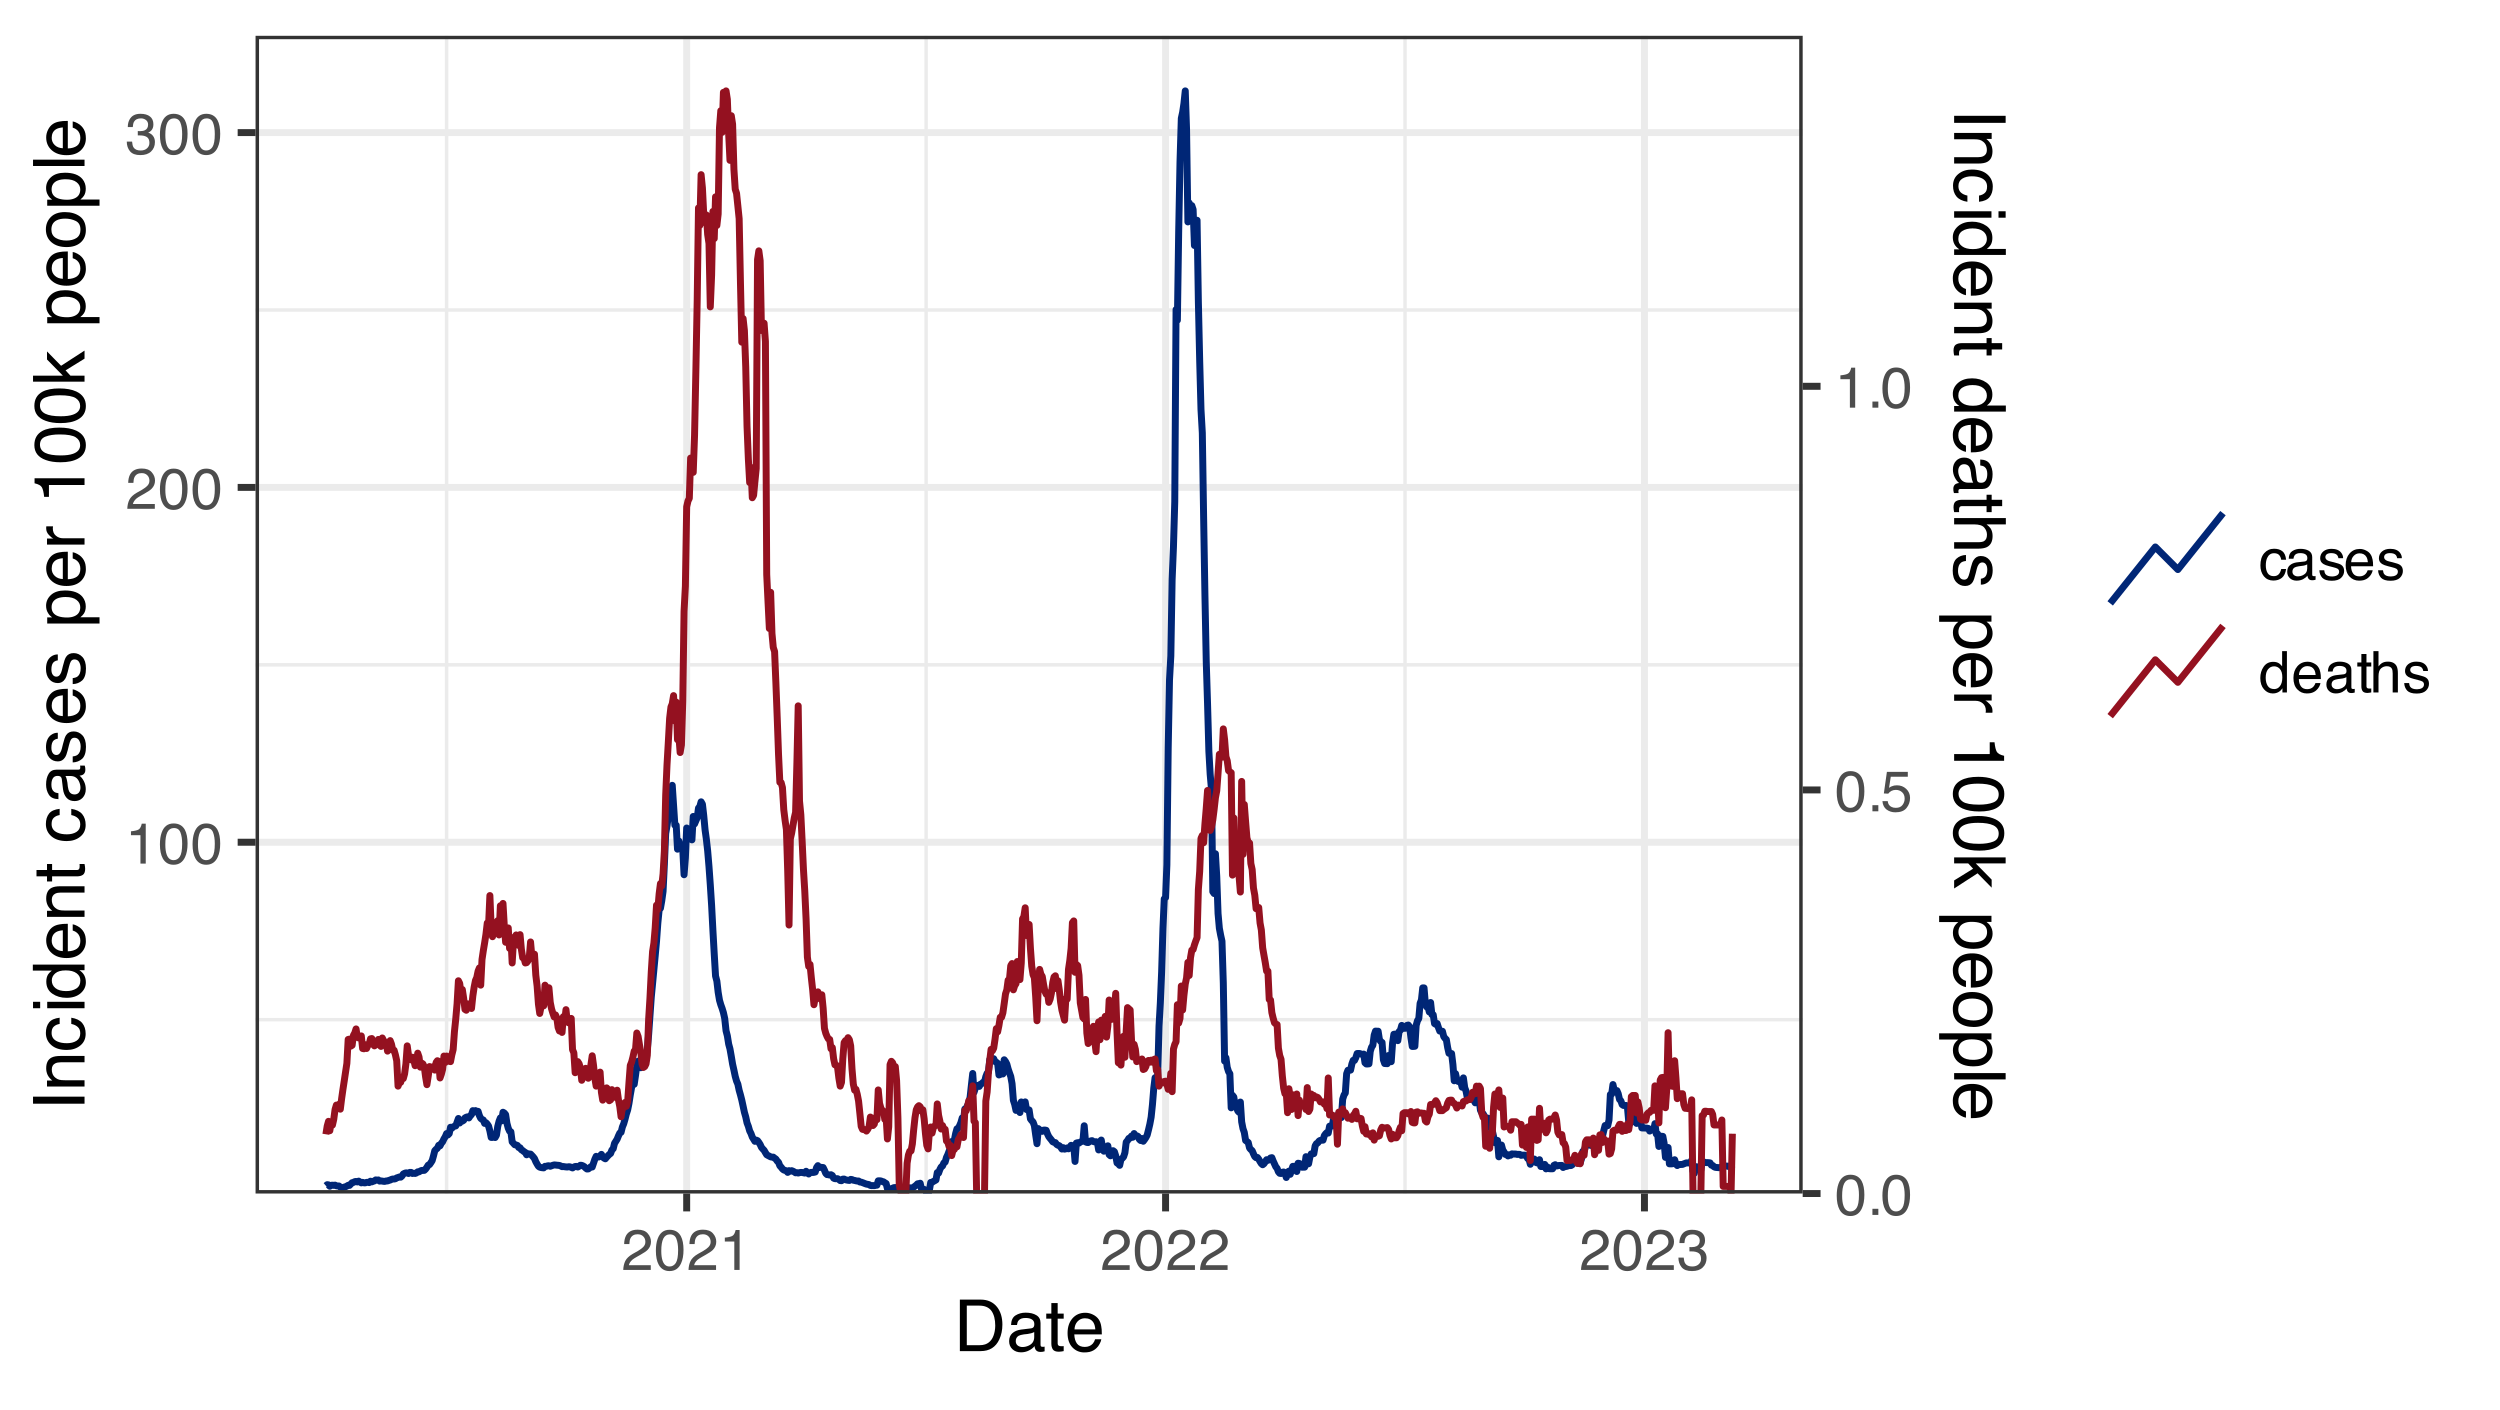 <?xml version="1.0" encoding="UTF-8"?>
<svg xmlns="http://www.w3.org/2000/svg" xmlns:xlink="http://www.w3.org/1999/xlink" width="383" height="216" viewBox="0 0 383 216">
<defs>
<g>
<g id="glyph-0-0">
<path d="M 0.281 0 L 0.281 -6.312 L 5.297 -6.312 L 5.297 0 Z M 4.5 -0.797 L 4.5 -5.516 L 1.078 -5.516 L 1.078 -0.797 Z M 4.5 -0.797 "/>
</g>
<g id="glyph-0-1">
<path d="M 0.844 -4.359 L 0.844 -4.953 C 1.395 -5.004 1.781 -5.094 2 -5.219 C 2.227 -5.344 2.395 -5.645 2.5 -6.125 L 3.109 -6.125 L 3.109 0 L 2.297 0 L 2.297 -4.359 Z M 0.844 -4.359 "/>
</g>
<g id="glyph-0-2">
<path d="M 2.375 -6.156 C 3.176 -6.156 3.754 -5.828 4.109 -5.172 C 4.379 -4.66 4.516 -3.961 4.516 -3.078 C 4.516 -2.242 4.391 -1.555 4.141 -1.016 C 3.785 -0.223 3.195 0.172 2.375 0.172 C 1.633 0.172 1.082 -0.148 0.719 -0.797 C 0.426 -1.328 0.281 -2.047 0.281 -2.953 C 0.281 -3.648 0.367 -4.25 0.547 -4.75 C 0.879 -5.688 1.488 -6.156 2.375 -6.156 Z M 2.375 -0.531 C 2.77 -0.531 3.086 -0.707 3.328 -1.062 C 3.566 -1.426 3.688 -2.086 3.688 -3.047 C 3.688 -3.754 3.598 -4.332 3.422 -4.781 C 3.254 -5.227 2.922 -5.453 2.422 -5.453 C 1.973 -5.453 1.641 -5.238 1.422 -4.812 C 1.211 -4.383 1.109 -3.754 1.109 -2.922 C 1.109 -2.297 1.176 -1.789 1.312 -1.406 C 1.52 -0.82 1.875 -0.531 2.375 -0.531 Z M 2.375 -0.531 "/>
</g>
<g id="glyph-0-3">
<path d="M 0.281 0 C 0.301 -0.531 0.406 -0.988 0.594 -1.375 C 0.789 -1.77 1.164 -2.129 1.719 -2.453 L 2.547 -2.922 C 2.91 -3.141 3.164 -3.328 3.312 -3.484 C 3.551 -3.711 3.672 -3.984 3.672 -4.297 C 3.672 -4.648 3.562 -4.93 3.344 -5.141 C 3.133 -5.359 2.848 -5.469 2.484 -5.469 C 1.961 -5.469 1.598 -5.266 1.391 -4.859 C 1.285 -4.648 1.227 -4.352 1.219 -3.969 L 0.422 -3.969 C 0.43 -4.5 0.531 -4.938 0.719 -5.281 C 1.051 -5.875 1.645 -6.172 2.5 -6.172 C 3.195 -6.172 3.707 -5.977 4.031 -5.594 C 4.363 -5.219 4.531 -4.797 4.531 -4.328 C 4.531 -3.836 4.352 -3.414 4 -3.062 C 3.801 -2.863 3.441 -2.617 2.922 -2.328 L 2.344 -2 C 2.062 -1.844 1.836 -1.695 1.672 -1.562 C 1.391 -1.312 1.211 -1.035 1.141 -0.734 L 4.5 -0.734 L 4.5 0 Z M 0.281 0 "/>
</g>
<g id="glyph-0-4">
<path d="M 2.281 0.172 C 1.551 0.172 1.02 -0.023 0.688 -0.422 C 0.363 -0.828 0.203 -1.316 0.203 -1.891 L 1.016 -1.891 C 1.047 -1.492 1.117 -1.203 1.234 -1.016 C 1.441 -0.691 1.805 -0.531 2.328 -0.531 C 2.734 -0.531 3.055 -0.641 3.297 -0.859 C 3.547 -1.078 3.672 -1.359 3.672 -1.703 C 3.672 -2.129 3.539 -2.426 3.281 -2.594 C 3.031 -2.758 2.672 -2.844 2.203 -2.844 C 2.148 -2.844 2.098 -2.844 2.047 -2.844 C 1.992 -2.844 1.941 -2.844 1.891 -2.844 L 1.891 -3.516 C 1.973 -3.516 2.039 -3.508 2.094 -3.5 C 2.145 -3.5 2.203 -3.5 2.266 -3.5 C 2.555 -3.5 2.797 -3.547 2.984 -3.641 C 3.305 -3.797 3.469 -4.082 3.469 -4.5 C 3.469 -4.801 3.359 -5.035 3.141 -5.203 C 2.922 -5.367 2.672 -5.453 2.391 -5.453 C 1.867 -5.453 1.508 -5.281 1.312 -4.938 C 1.207 -4.75 1.145 -4.477 1.125 -4.125 L 0.359 -4.125 C 0.359 -4.582 0.453 -4.973 0.641 -5.297 C 0.953 -5.867 1.504 -6.156 2.297 -6.156 C 2.93 -6.156 3.422 -6.016 3.766 -5.734 C 4.109 -5.461 4.281 -5.062 4.281 -4.531 C 4.281 -4.145 4.176 -3.836 3.969 -3.609 C 3.844 -3.461 3.68 -3.348 3.484 -3.266 C 3.805 -3.172 4.055 -3 4.234 -2.75 C 4.422 -2.5 4.516 -2.191 4.516 -1.828 C 4.516 -1.234 4.316 -0.75 3.922 -0.375 C 3.535 -0.008 2.988 0.172 2.281 0.172 Z M 2.281 0.172 "/>
</g>
<g id="glyph-0-5">
<path d="M 0.75 -0.938 L 1.656 -0.938 L 1.656 0 L 0.75 0 Z M 0.75 -0.938 "/>
</g>
<g id="glyph-0-6">
<path d="M 1.094 -1.562 C 1.133 -1.125 1.336 -0.82 1.703 -0.656 C 1.879 -0.57 2.094 -0.531 2.344 -0.531 C 2.801 -0.531 3.141 -0.676 3.359 -0.969 C 3.578 -1.258 3.688 -1.582 3.688 -1.938 C 3.688 -2.363 3.555 -2.691 3.297 -2.922 C 3.035 -3.16 2.719 -3.281 2.344 -3.281 C 2.082 -3.281 1.852 -3.227 1.656 -3.125 C 1.469 -3.02 1.305 -2.879 1.172 -2.703 L 0.5 -2.734 L 0.969 -6.047 L 4.172 -6.047 L 4.172 -5.297 L 1.562 -5.297 L 1.297 -3.594 C 1.43 -3.695 1.566 -3.773 1.703 -3.828 C 1.93 -3.93 2.195 -3.984 2.5 -3.984 C 3.062 -3.984 3.535 -3.801 3.922 -3.438 C 4.316 -3.07 4.516 -2.609 4.516 -2.047 C 4.516 -1.461 4.332 -0.945 3.969 -0.5 C 3.613 -0.062 3.047 0.156 2.266 0.156 C 1.754 0.156 1.305 0.016 0.922 -0.266 C 0.547 -0.547 0.332 -0.977 0.281 -1.562 Z M 1.094 -1.562 "/>
</g>
<g id="glyph-0-7">
<path d="M 2.344 -4.734 C 2.863 -4.734 3.285 -4.609 3.609 -4.359 C 3.93 -4.109 4.125 -3.672 4.188 -3.047 L 3.438 -3.047 C 3.395 -3.336 3.289 -3.578 3.125 -3.766 C 2.957 -3.953 2.695 -4.047 2.344 -4.047 C 1.852 -4.047 1.5 -3.801 1.281 -3.312 C 1.145 -3.008 1.078 -2.629 1.078 -2.172 C 1.078 -1.703 1.172 -1.312 1.359 -1 C 1.555 -0.688 1.867 -0.531 2.297 -0.531 C 2.609 -0.531 2.859 -0.625 3.047 -0.812 C 3.234 -1.008 3.363 -1.281 3.438 -1.625 L 4.188 -1.625 C 4.102 -1.02 3.891 -0.57 3.547 -0.281 C 3.203 0 2.766 0.141 2.234 0.141 C 1.629 0.141 1.145 -0.078 0.781 -0.516 C 0.426 -0.961 0.25 -1.516 0.25 -2.172 C 0.25 -2.984 0.445 -3.613 0.844 -4.062 C 1.238 -4.508 1.738 -4.734 2.344 -4.734 Z M 2.219 -4.719 Z M 2.219 -4.719 "/>
</g>
<g id="glyph-0-8">
<path d="M 1.156 -1.219 C 1.156 -1 1.238 -0.82 1.406 -0.688 C 1.57 -0.562 1.766 -0.5 1.984 -0.5 C 2.254 -0.5 2.52 -0.562 2.781 -0.688 C 3.207 -0.895 3.422 -1.238 3.422 -1.719 L 3.422 -2.344 C 3.328 -2.281 3.203 -2.227 3.047 -2.188 C 2.898 -2.145 2.754 -2.117 2.609 -2.109 L 2.141 -2.047 C 1.867 -2.004 1.66 -1.945 1.516 -1.875 C 1.273 -1.738 1.156 -1.52 1.156 -1.219 Z M 3.031 -2.781 C 3.207 -2.812 3.328 -2.891 3.391 -3.016 C 3.422 -3.078 3.438 -3.176 3.438 -3.312 C 3.438 -3.57 3.344 -3.758 3.156 -3.875 C 2.969 -4 2.703 -4.062 2.359 -4.062 C 1.953 -4.062 1.664 -3.953 1.5 -3.734 C 1.406 -3.609 1.344 -3.43 1.312 -3.203 L 0.594 -3.203 C 0.602 -3.766 0.785 -4.156 1.141 -4.375 C 1.492 -4.602 1.906 -4.719 2.375 -4.719 C 2.914 -4.719 3.352 -4.613 3.688 -4.406 C 4.02 -4.195 4.188 -3.875 4.188 -3.438 L 4.188 -0.797 C 4.188 -0.711 4.203 -0.645 4.234 -0.594 C 4.273 -0.551 4.348 -0.531 4.453 -0.531 C 4.484 -0.531 4.52 -0.531 4.562 -0.531 C 4.602 -0.531 4.648 -0.535 4.703 -0.547 L 4.703 0.016 C 4.578 0.055 4.484 0.078 4.422 0.078 C 4.359 0.086 4.273 0.094 4.172 0.094 C 3.898 0.094 3.707 0 3.594 -0.188 C 3.531 -0.281 3.484 -0.422 3.453 -0.609 C 3.297 -0.398 3.07 -0.219 2.781 -0.062 C 2.488 0.082 2.16 0.156 1.797 0.156 C 1.367 0.156 1.02 0.023 0.75 -0.234 C 0.488 -0.492 0.359 -0.816 0.359 -1.203 C 0.359 -1.629 0.488 -1.957 0.75 -2.188 C 1.02 -2.426 1.367 -2.578 1.797 -2.641 Z M 2.391 -4.719 Z M 2.391 -4.719 "/>
</g>
<g id="glyph-0-9">
<path d="M 1.031 -1.438 C 1.051 -1.188 1.113 -0.988 1.219 -0.844 C 1.414 -0.602 1.754 -0.484 2.234 -0.484 C 2.516 -0.484 2.766 -0.539 2.984 -0.656 C 3.203 -0.781 3.312 -0.973 3.312 -1.234 C 3.312 -1.43 3.223 -1.582 3.047 -1.688 C 2.941 -1.75 2.723 -1.82 2.391 -1.906 L 1.781 -2.062 C 1.383 -2.164 1.094 -2.273 0.906 -2.391 C 0.57 -2.598 0.406 -2.891 0.406 -3.266 C 0.406 -3.691 0.562 -4.039 0.875 -4.312 C 1.195 -4.582 1.617 -4.719 2.141 -4.719 C 2.836 -4.719 3.336 -4.516 3.641 -4.109 C 3.836 -3.848 3.93 -3.57 3.922 -3.281 L 3.203 -3.281 C 3.18 -3.457 3.117 -3.613 3.016 -3.75 C 2.836 -3.957 2.531 -4.062 2.094 -4.062 C 1.801 -4.062 1.578 -4.004 1.422 -3.891 C 1.273 -3.773 1.203 -3.629 1.203 -3.453 C 1.203 -3.254 1.301 -3.094 1.5 -2.969 C 1.613 -2.895 1.781 -2.832 2 -2.781 L 2.516 -2.656 C 3.066 -2.52 3.438 -2.391 3.625 -2.266 C 3.926 -2.066 4.078 -1.754 4.078 -1.328 C 4.078 -0.922 3.922 -0.566 3.609 -0.266 C 3.305 0.023 2.832 0.172 2.188 0.172 C 1.508 0.172 1.023 0.02 0.734 -0.281 C 0.453 -0.594 0.301 -0.977 0.281 -1.438 Z M 2.172 -4.719 Z M 2.172 -4.719 "/>
</g>
<g id="glyph-0-10">
<path d="M 2.484 -4.703 C 2.805 -4.703 3.117 -4.625 3.422 -4.469 C 3.734 -4.32 3.969 -4.125 4.125 -3.875 C 4.281 -3.645 4.383 -3.375 4.438 -3.062 C 4.488 -2.852 4.516 -2.516 4.516 -2.047 L 1.141 -2.047 C 1.148 -1.586 1.258 -1.211 1.469 -0.922 C 1.676 -0.641 1.992 -0.5 2.422 -0.5 C 2.828 -0.5 3.148 -0.633 3.391 -0.906 C 3.523 -1.062 3.625 -1.238 3.688 -1.438 L 4.453 -1.438 C 4.43 -1.27 4.363 -1.082 4.25 -0.875 C 4.133 -0.664 4.004 -0.5 3.859 -0.375 C 3.629 -0.145 3.344 0.008 3 0.094 C 2.812 0.133 2.598 0.156 2.359 0.156 C 1.785 0.156 1.301 -0.051 0.906 -0.469 C 0.508 -0.883 0.312 -1.469 0.312 -2.219 C 0.312 -2.945 0.508 -3.539 0.906 -4 C 1.312 -4.469 1.836 -4.703 2.484 -4.703 Z M 3.719 -2.672 C 3.688 -3.004 3.613 -3.27 3.5 -3.469 C 3.281 -3.844 2.926 -4.031 2.438 -4.031 C 2.082 -4.031 1.785 -3.898 1.547 -3.641 C 1.305 -3.391 1.176 -3.066 1.156 -2.672 Z M 2.406 -4.719 Z M 2.406 -4.719 "/>
</g>
<g id="glyph-0-11">
<path d="M 1.062 -2.25 C 1.062 -1.75 1.164 -1.332 1.375 -1 C 1.582 -0.676 1.914 -0.516 2.375 -0.516 C 2.727 -0.516 3.02 -0.664 3.25 -0.969 C 3.488 -1.281 3.609 -1.723 3.609 -2.297 C 3.609 -2.879 3.488 -3.305 3.25 -3.578 C 3.008 -3.859 2.711 -4 2.359 -4 C 1.973 -4 1.66 -3.848 1.422 -3.547 C 1.18 -3.254 1.062 -2.82 1.062 -2.25 Z M 2.219 -4.688 C 2.57 -4.688 2.867 -4.609 3.109 -4.453 C 3.242 -4.367 3.398 -4.219 3.578 -4 L 3.578 -6.328 L 4.312 -6.328 L 4.312 0 L 3.625 0 L 3.625 -0.641 C 3.438 -0.359 3.219 -0.156 2.969 -0.031 C 2.727 0.094 2.453 0.156 2.141 0.156 C 1.617 0.156 1.172 -0.055 0.797 -0.484 C 0.422 -0.91 0.234 -1.484 0.234 -2.203 C 0.234 -2.867 0.406 -3.445 0.75 -3.938 C 1.094 -4.438 1.582 -4.688 2.219 -4.688 Z M 2.219 -4.688 "/>
</g>
<g id="glyph-0-12">
<path d="M 0.719 -5.891 L 1.5 -5.891 L 1.5 -4.594 L 2.234 -4.594 L 2.234 -3.969 L 1.5 -3.969 L 1.5 -0.969 C 1.5 -0.801 1.555 -0.691 1.672 -0.641 C 1.723 -0.609 1.82 -0.594 1.969 -0.594 C 2 -0.594 2.035 -0.594 2.078 -0.594 C 2.129 -0.594 2.18 -0.598 2.234 -0.609 L 2.234 0 C 2.148 0.02 2.055 0.035 1.953 0.047 C 1.859 0.066 1.758 0.078 1.656 0.078 C 1.289 0.078 1.039 -0.016 0.906 -0.203 C 0.781 -0.391 0.719 -0.629 0.719 -0.922 L 0.719 -3.969 L 0.094 -3.969 L 0.094 -4.594 L 0.719 -4.594 Z M 0.719 -5.891 "/>
</g>
<g id="glyph-0-13">
<path d="M 0.562 -6.328 L 1.344 -6.328 L 1.344 -3.984 C 1.52 -4.211 1.68 -4.375 1.828 -4.469 C 2.078 -4.633 2.391 -4.719 2.766 -4.719 C 3.43 -4.719 3.883 -4.484 4.125 -4.016 C 4.25 -3.754 4.312 -3.398 4.312 -2.953 L 4.312 0 L 3.516 0 L 3.516 -2.906 C 3.516 -3.238 3.473 -3.484 3.391 -3.641 C 3.254 -3.891 2.992 -4.016 2.609 -4.016 C 2.285 -4.016 1.992 -3.906 1.734 -3.688 C 1.473 -3.469 1.344 -3.051 1.344 -2.438 L 1.344 0 L 0.562 0 Z M 0.562 -6.328 "/>
</g>
<g id="glyph-1-0">
<path d="M 0.359 0 L 0.359 -7.891 L 6.625 -7.891 L 6.625 0 Z M 5.625 -0.984 L 5.625 -6.906 L 1.344 -6.906 L 1.344 -0.984 Z M 5.625 -0.984 "/>
</g>
<g id="glyph-1-1">
<path d="M 3.875 -0.906 C 4.227 -0.906 4.523 -0.945 4.766 -1.031 C 5.172 -1.164 5.508 -1.43 5.781 -1.828 C 5.988 -2.148 6.141 -2.562 6.234 -3.062 C 6.285 -3.352 6.312 -3.629 6.312 -3.891 C 6.312 -4.859 6.117 -5.613 5.734 -6.156 C 5.348 -6.695 4.723 -6.969 3.859 -6.969 L 1.953 -6.969 L 1.953 -0.906 Z M 0.891 -7.891 L 4.078 -7.891 C 5.16 -7.891 6.004 -7.504 6.609 -6.734 C 7.141 -6.035 7.406 -5.145 7.406 -4.062 C 7.406 -3.227 7.25 -2.473 6.938 -1.797 C 6.383 -0.598 5.43 0 4.078 0 L 0.891 0 Z M 0.891 -7.891 "/>
</g>
<g id="glyph-1-2">
<path d="M 1.453 -1.531 C 1.453 -1.25 1.551 -1.023 1.75 -0.859 C 1.957 -0.703 2.203 -0.625 2.484 -0.625 C 2.816 -0.625 3.145 -0.703 3.469 -0.859 C 4.008 -1.117 4.281 -1.551 4.281 -2.156 L 4.281 -2.922 C 4.156 -2.848 4 -2.785 3.812 -2.734 C 3.633 -2.691 3.453 -2.656 3.266 -2.625 L 2.688 -2.562 C 2.332 -2.508 2.066 -2.438 1.891 -2.344 C 1.598 -2.164 1.453 -1.895 1.453 -1.531 Z M 3.797 -3.484 C 4.016 -3.516 4.16 -3.609 4.234 -3.766 C 4.273 -3.848 4.297 -3.973 4.297 -4.141 C 4.297 -4.461 4.176 -4.695 3.938 -4.844 C 3.707 -5 3.375 -5.078 2.938 -5.078 C 2.438 -5.078 2.082 -4.941 1.875 -4.672 C 1.75 -4.516 1.672 -4.289 1.641 -4 L 0.734 -4 C 0.754 -4.707 0.984 -5.195 1.422 -5.469 C 1.867 -5.75 2.383 -5.891 2.969 -5.891 C 3.645 -5.891 4.191 -5.758 4.609 -5.5 C 5.035 -5.25 5.25 -4.848 5.25 -4.297 L 5.25 -0.984 C 5.25 -0.891 5.266 -0.812 5.297 -0.75 C 5.336 -0.688 5.426 -0.656 5.562 -0.656 C 5.602 -0.656 5.648 -0.656 5.703 -0.656 C 5.766 -0.664 5.82 -0.676 5.875 -0.688 L 5.875 0.031 C 5.727 0.07 5.613 0.098 5.531 0.109 C 5.457 0.117 5.352 0.125 5.219 0.125 C 4.883 0.125 4.641 0.004 4.484 -0.234 C 4.41 -0.359 4.359 -0.535 4.328 -0.766 C 4.129 -0.504 3.844 -0.281 3.469 -0.094 C 3.102 0.094 2.695 0.188 2.25 0.188 C 1.719 0.188 1.281 0.023 0.938 -0.297 C 0.602 -0.617 0.438 -1.023 0.438 -1.516 C 0.438 -2.047 0.602 -2.457 0.938 -2.75 C 1.27 -3.039 1.707 -3.223 2.25 -3.297 Z M 2.984 -5.891 Z M 2.984 -5.891 "/>
</g>
<g id="glyph-1-3">
<path d="M 0.906 -7.359 L 1.875 -7.359 L 1.875 -5.75 L 2.797 -5.75 L 2.797 -4.969 L 1.875 -4.969 L 1.875 -1.203 C 1.875 -1.004 1.941 -0.875 2.078 -0.812 C 2.16 -0.77 2.285 -0.75 2.453 -0.75 C 2.504 -0.75 2.555 -0.75 2.609 -0.75 C 2.66 -0.75 2.723 -0.754 2.797 -0.766 L 2.797 0 C 2.68 0.031 2.562 0.051 2.438 0.062 C 2.32 0.082 2.195 0.094 2.062 0.094 C 1.613 0.094 1.305 -0.02 1.141 -0.25 C 0.984 -0.488 0.906 -0.789 0.906 -1.156 L 0.906 -4.969 L 0.125 -4.969 L 0.125 -5.75 L 0.906 -5.75 Z M 0.906 -7.359 "/>
</g>
<g id="glyph-1-4">
<path d="M 3.109 -5.875 C 3.516 -5.875 3.906 -5.781 4.281 -5.594 C 4.664 -5.406 4.961 -5.156 5.172 -4.844 C 5.359 -4.562 5.484 -4.223 5.547 -3.828 C 5.609 -3.566 5.641 -3.145 5.641 -2.562 L 1.422 -2.562 C 1.441 -1.977 1.578 -1.508 1.828 -1.156 C 2.086 -0.812 2.488 -0.641 3.031 -0.641 C 3.539 -0.641 3.945 -0.805 4.25 -1.141 C 4.414 -1.328 4.535 -1.551 4.609 -1.812 L 5.562 -1.812 C 5.531 -1.594 5.441 -1.352 5.297 -1.094 C 5.16 -0.832 5.004 -0.625 4.828 -0.469 C 4.535 -0.176 4.176 0.02 3.75 0.125 C 3.508 0.176 3.242 0.203 2.953 0.203 C 2.234 0.203 1.625 -0.055 1.125 -0.578 C 0.633 -1.098 0.391 -1.828 0.391 -2.766 C 0.391 -3.691 0.641 -4.441 1.141 -5.016 C 1.641 -5.586 2.297 -5.875 3.109 -5.875 Z M 4.641 -3.328 C 4.609 -3.754 4.52 -4.094 4.375 -4.344 C 4.102 -4.801 3.66 -5.031 3.047 -5.031 C 2.598 -5.031 2.223 -4.867 1.922 -4.547 C 1.629 -4.234 1.473 -3.828 1.453 -3.328 Z M 3.016 -5.891 Z M 3.016 -5.891 "/>
</g>
<g id="glyph-2-0">
<path d="M 0 -0.359 L -7.891 -0.359 L -7.891 -6.625 L 0 -6.625 Z M -0.984 -5.625 L -6.906 -5.625 L -6.906 -1.344 L -0.984 -1.344 Z M -0.984 -5.625 "/>
</g>
<g id="glyph-2-1">
<path d="M -7.891 -1.078 L -7.891 -2.156 L 0 -2.156 L 0 -1.078 Z M -7.891 -1.078 "/>
</g>
<g id="glyph-2-2">
<path d="M -5.75 -0.703 L -5.75 -1.625 L -4.938 -1.625 C -5.27 -1.895 -5.508 -2.18 -5.656 -2.484 C -5.801 -2.797 -5.875 -3.133 -5.875 -3.5 C -5.875 -4.32 -5.594 -4.875 -5.031 -5.156 C -4.719 -5.312 -4.27 -5.391 -3.688 -5.391 L 0 -5.391 L 0 -4.422 L -3.625 -4.422 C -3.977 -4.422 -4.258 -4.367 -4.469 -4.266 C -4.832 -4.086 -5.016 -3.773 -5.016 -3.328 C -5.016 -3.098 -4.988 -2.91 -4.938 -2.766 C -4.863 -2.492 -4.707 -2.258 -4.469 -2.062 C -4.281 -1.906 -4.082 -1.801 -3.875 -1.75 C -3.676 -1.695 -3.391 -1.672 -3.016 -1.672 L 0 -1.672 L 0 -0.703 Z M -5.891 -2.984 Z M -5.891 -2.984 "/>
</g>
<g id="glyph-2-3">
<path d="M -5.922 -2.922 C -5.922 -3.578 -5.758 -4.109 -5.438 -4.516 C -5.125 -4.922 -4.582 -5.164 -3.812 -5.25 L -3.812 -4.297 C -4.164 -4.242 -4.457 -4.113 -4.688 -3.906 C -4.926 -3.707 -5.047 -3.379 -5.047 -2.922 C -5.047 -2.305 -4.75 -1.867 -4.156 -1.609 C -3.758 -1.43 -3.273 -1.344 -2.703 -1.344 C -2.129 -1.344 -1.645 -1.461 -1.25 -1.703 C -0.852 -1.953 -0.656 -2.336 -0.656 -2.859 C -0.656 -3.266 -0.773 -3.582 -1.016 -3.812 C -1.266 -4.051 -1.602 -4.211 -2.031 -4.297 L -2.031 -5.25 C -1.27 -5.133 -0.711 -4.863 -0.359 -4.438 C -0.004 -4.008 0.172 -3.457 0.172 -2.781 C 0.172 -2.031 -0.102 -1.43 -0.656 -0.984 C -1.207 -0.535 -1.895 -0.312 -2.719 -0.312 C -3.727 -0.312 -4.516 -0.555 -5.078 -1.047 C -5.641 -1.535 -5.922 -2.16 -5.922 -2.922 Z M -5.891 -2.781 Z M -5.891 -2.781 "/>
</g>
<g id="glyph-2-4">
<path d="M -5.719 -0.703 L -5.719 -1.688 L 0 -1.688 L 0 -0.703 Z M -7.891 -0.703 L -7.891 -1.688 L -6.797 -1.688 L -6.797 -0.703 Z M -7.891 -0.703 "/>
</g>
<g id="glyph-2-5">
<path d="M -2.812 -1.328 C -2.195 -1.328 -1.68 -1.457 -1.266 -1.719 C -0.848 -1.977 -0.641 -2.395 -0.641 -2.969 C -0.641 -3.414 -0.832 -3.781 -1.219 -4.062 C -1.602 -4.352 -2.156 -4.5 -2.875 -4.5 C -3.602 -4.5 -4.141 -4.348 -4.484 -4.047 C -4.836 -3.754 -5.016 -3.391 -5.016 -2.953 C -5.016 -2.473 -4.828 -2.082 -4.453 -1.781 C -4.078 -1.477 -3.531 -1.328 -2.812 -1.328 Z M -5.859 -2.781 C -5.859 -3.219 -5.766 -3.586 -5.578 -3.891 C -5.473 -4.055 -5.285 -4.25 -5.016 -4.469 L -7.922 -4.469 L -7.922 -5.391 L 0 -5.391 L 0 -4.531 L -0.797 -4.531 C -0.441 -4.301 -0.188 -4.031 -0.031 -3.719 C 0.125 -3.414 0.203 -3.066 0.203 -2.672 C 0.203 -2.023 -0.062 -1.469 -0.594 -1 C -1.133 -0.531 -1.852 -0.297 -2.75 -0.297 C -3.594 -0.297 -4.32 -0.508 -4.938 -0.938 C -5.551 -1.363 -5.859 -1.977 -5.859 -2.781 Z M -5.859 -2.781 "/>
</g>
<g id="glyph-2-6">
<path d="M -5.875 -3.109 C -5.875 -3.516 -5.781 -3.906 -5.594 -4.281 C -5.406 -4.664 -5.156 -4.961 -4.844 -5.172 C -4.562 -5.359 -4.223 -5.484 -3.828 -5.547 C -3.566 -5.609 -3.145 -5.641 -2.562 -5.641 L -2.562 -1.422 C -1.977 -1.441 -1.508 -1.578 -1.156 -1.828 C -0.812 -2.086 -0.641 -2.488 -0.641 -3.031 C -0.641 -3.539 -0.805 -3.945 -1.141 -4.25 C -1.328 -4.414 -1.551 -4.535 -1.812 -4.609 L -1.812 -5.562 C -1.594 -5.531 -1.352 -5.441 -1.094 -5.297 C -0.832 -5.16 -0.625 -5.004 -0.469 -4.828 C -0.176 -4.535 0.02 -4.176 0.125 -3.75 C 0.176 -3.508 0.203 -3.242 0.203 -2.953 C 0.203 -2.234 -0.055 -1.625 -0.578 -1.125 C -1.098 -0.633 -1.828 -0.391 -2.766 -0.391 C -3.691 -0.391 -4.441 -0.641 -5.016 -1.141 C -5.586 -1.641 -5.875 -2.297 -5.875 -3.109 Z M -3.328 -4.641 C -3.754 -4.609 -4.094 -4.52 -4.344 -4.375 C -4.801 -4.102 -5.031 -3.66 -5.031 -3.047 C -5.031 -2.598 -4.867 -2.223 -4.547 -1.922 C -4.234 -1.629 -3.828 -1.473 -3.328 -1.453 Z M -5.891 -3.016 Z M -5.891 -3.016 "/>
</g>
<g id="glyph-2-7">
<path d="M -7.359 -0.906 L -7.359 -1.875 L -5.75 -1.875 L -5.75 -2.797 L -4.969 -2.797 L -4.969 -1.875 L -1.203 -1.875 C -1.004 -1.875 -0.875 -1.941 -0.812 -2.078 C -0.77 -2.16 -0.75 -2.285 -0.75 -2.453 C -0.75 -2.504 -0.75 -2.555 -0.75 -2.609 C -0.75 -2.66 -0.754 -2.723 -0.766 -2.797 L 0 -2.797 C 0.031 -2.68 0.051 -2.562 0.062 -2.438 C 0.082 -2.32 0.094 -2.195 0.094 -2.062 C 0.094 -1.613 -0.02 -1.305 -0.25 -1.141 C -0.488 -0.984 -0.789 -0.906 -1.156 -0.906 L -4.969 -0.906 L -4.969 -0.125 L -5.75 -0.125 L -5.75 -0.906 Z M -7.359 -0.906 "/>
</g>
<g id="glyph-2-8">
</g>
<g id="glyph-2-9">
<path d="M -1.531 -1.453 C -1.25 -1.453 -1.023 -1.551 -0.859 -1.75 C -0.703 -1.957 -0.625 -2.203 -0.625 -2.484 C -0.625 -2.816 -0.703 -3.145 -0.859 -3.469 C -1.117 -4.008 -1.551 -4.281 -2.156 -4.281 L -2.922 -4.281 C -2.848 -4.156 -2.785 -4 -2.734 -3.812 C -2.691 -3.633 -2.656 -3.453 -2.625 -3.266 L -2.562 -2.688 C -2.508 -2.332 -2.438 -2.066 -2.344 -1.891 C -2.164 -1.598 -1.895 -1.453 -1.531 -1.453 Z M -3.484 -3.797 C -3.516 -4.016 -3.609 -4.16 -3.766 -4.234 C -3.848 -4.273 -3.973 -4.297 -4.141 -4.297 C -4.461 -4.297 -4.695 -4.176 -4.844 -3.938 C -5 -3.707 -5.078 -3.375 -5.078 -2.938 C -5.078 -2.438 -4.941 -2.082 -4.672 -1.875 C -4.516 -1.75 -4.289 -1.672 -4 -1.641 L -4 -0.734 C -4.707 -0.754 -5.195 -0.984 -5.469 -1.422 C -5.75 -1.867 -5.891 -2.383 -5.891 -2.969 C -5.891 -3.645 -5.758 -4.191 -5.5 -4.609 C -5.25 -5.035 -4.848 -5.25 -4.297 -5.25 L -0.984 -5.25 C -0.891 -5.25 -0.812 -5.266 -0.75 -5.297 C -0.688 -5.336 -0.656 -5.426 -0.656 -5.562 C -0.656 -5.602 -0.656 -5.648 -0.656 -5.703 C -0.664 -5.766 -0.676 -5.82 -0.688 -5.875 L 0.031 -5.875 C 0.07 -5.727 0.098 -5.613 0.109 -5.531 C 0.117 -5.457 0.125 -5.352 0.125 -5.219 C 0.125 -4.883 0.004 -4.641 -0.234 -4.484 C -0.359 -4.41 -0.535 -4.359 -0.766 -4.328 C -0.504 -4.129 -0.281 -3.844 -0.094 -3.469 C 0.094 -3.102 0.188 -2.695 0.188 -2.25 C 0.188 -1.719 0.023 -1.281 -0.297 -0.938 C -0.617 -0.602 -1.023 -0.438 -1.516 -0.438 C -2.047 -0.438 -2.457 -0.602 -2.75 -0.938 C -3.039 -1.27 -3.223 -1.707 -3.297 -2.25 Z M -5.891 -2.984 Z M -5.891 -2.984 "/>
</g>
<g id="glyph-2-10">
<path d="M -1.812 -1.281 C -1.488 -1.312 -1.238 -1.395 -1.062 -1.531 C -0.75 -1.77 -0.594 -2.191 -0.594 -2.797 C -0.594 -3.148 -0.672 -3.461 -0.828 -3.734 C -0.984 -4.004 -1.223 -4.141 -1.547 -4.141 C -1.797 -4.141 -1.984 -4.031 -2.109 -3.812 C -2.191 -3.676 -2.285 -3.398 -2.391 -2.984 L -2.578 -2.219 C -2.703 -1.727 -2.836 -1.367 -2.984 -1.141 C -3.254 -0.723 -3.617 -0.516 -4.078 -0.516 C -4.617 -0.516 -5.055 -0.707 -5.391 -1.094 C -5.734 -1.488 -5.906 -2.02 -5.906 -2.688 C -5.906 -3.551 -5.648 -4.176 -5.141 -4.562 C -4.816 -4.801 -4.469 -4.914 -4.094 -4.906 L -4.094 -4 C -4.312 -3.977 -4.508 -3.898 -4.688 -3.766 C -4.945 -3.547 -5.078 -3.16 -5.078 -2.609 C -5.078 -2.242 -5.004 -1.969 -4.859 -1.781 C -4.723 -1.594 -4.539 -1.5 -4.312 -1.5 C -4.062 -1.5 -3.863 -1.625 -3.719 -1.875 C -3.625 -2.008 -3.539 -2.219 -3.469 -2.5 L -3.312 -3.141 C -3.145 -3.836 -2.984 -4.301 -2.828 -4.531 C -2.578 -4.914 -2.191 -5.109 -1.672 -5.109 C -1.148 -5.109 -0.703 -4.91 -0.328 -4.516 C 0.035 -4.129 0.219 -3.539 0.219 -2.75 C 0.219 -1.895 0.023 -1.285 -0.359 -0.922 C -0.754 -0.566 -1.238 -0.379 -1.812 -0.359 Z M -5.891 -2.719 Z M -5.891 -2.719 "/>
</g>
<g id="glyph-2-11">
<path d="M -0.656 -3.141 C -0.656 -3.586 -0.844 -3.957 -1.219 -4.25 C -1.594 -4.551 -2.156 -4.703 -2.906 -4.703 C -3.363 -4.703 -3.758 -4.641 -4.094 -4.516 C -4.727 -4.266 -5.047 -3.805 -5.047 -3.141 C -5.047 -2.461 -4.711 -2.004 -4.047 -1.766 C -3.68 -1.629 -3.223 -1.562 -2.672 -1.562 C -2.234 -1.562 -1.859 -1.629 -1.547 -1.766 C -0.953 -2.016 -0.656 -2.473 -0.656 -3.141 Z M -5.719 -0.641 L -5.719 -1.578 L -4.969 -1.578 C -5.227 -1.766 -5.426 -1.973 -5.562 -2.203 C -5.781 -2.535 -5.891 -2.922 -5.891 -3.359 C -5.891 -4.004 -5.641 -4.555 -5.141 -5.016 C -4.641 -5.473 -3.926 -5.703 -3 -5.703 C -1.75 -5.703 -0.852 -5.375 -0.312 -4.719 C 0.02 -4.301 0.188 -3.816 0.188 -3.266 C 0.188 -2.828 0.094 -2.461 -0.094 -2.172 C -0.195 -2.004 -0.379 -1.812 -0.641 -1.594 L 2.297 -1.594 L 2.297 -0.641 Z M -5.719 -0.641 "/>
</g>
<g id="glyph-2-12">
<path d="M -5.75 -0.734 L -5.75 -1.656 L -4.766 -1.656 C -4.953 -1.727 -5.18 -1.91 -5.453 -2.203 C -5.734 -2.492 -5.875 -2.832 -5.875 -3.219 C -5.875 -3.238 -5.875 -3.27 -5.875 -3.312 C -5.875 -3.352 -5.867 -3.426 -5.859 -3.531 L -4.828 -3.531 C -4.836 -3.477 -4.844 -3.426 -4.844 -3.375 C -4.852 -3.32 -4.859 -3.27 -4.859 -3.219 C -4.859 -2.727 -4.703 -2.352 -4.391 -2.094 C -4.078 -1.832 -3.719 -1.703 -3.312 -1.703 L 0 -1.703 L 0 -0.734 Z M -5.75 -0.734 "/>
</g>
<g id="glyph-2-13">
<path d="M -5.453 -1.047 L -6.188 -1.047 C -6.258 -1.742 -6.375 -2.227 -6.531 -2.5 C -6.688 -2.781 -7.062 -2.988 -7.656 -3.125 L -7.656 -3.891 L 0 -3.891 L 0 -2.859 L -5.453 -2.859 Z M -5.453 -1.047 "/>
</g>
<g id="glyph-2-14">
<path d="M -7.688 -2.969 C -7.688 -3.969 -7.281 -4.691 -6.469 -5.141 C -5.832 -5.484 -4.961 -5.656 -3.859 -5.656 C -2.805 -5.656 -1.941 -5.5 -1.266 -5.188 C -0.285 -4.727 0.203 -3.988 0.203 -2.969 C 0.203 -2.039 -0.195 -1.352 -1 -0.906 C -1.664 -0.531 -2.562 -0.344 -3.688 -0.344 C -4.562 -0.344 -5.312 -0.457 -5.938 -0.688 C -7.102 -1.102 -7.688 -1.863 -7.688 -2.969 Z M -0.672 -2.969 C -0.672 -3.469 -0.891 -3.863 -1.328 -4.156 C -1.773 -4.457 -2.602 -4.609 -3.812 -4.609 C -4.688 -4.609 -5.406 -4.5 -5.969 -4.281 C -6.539 -4.07 -6.828 -3.656 -6.828 -3.031 C -6.828 -2.469 -6.555 -2.051 -6.016 -1.781 C -5.484 -1.52 -4.695 -1.391 -3.656 -1.391 C -2.863 -1.391 -2.234 -1.473 -1.766 -1.641 C -1.035 -1.898 -0.672 -2.344 -0.672 -2.969 Z M -0.672 -2.969 "/>
</g>
<g id="glyph-2-15">
<path d="M -7.891 -0.688 L -7.891 -1.609 L -3.312 -1.609 L -5.75 -4.094 L -5.75 -5.328 L -3.594 -3.125 L 0 -5.453 L 0 -4.219 L -2.906 -2.422 L -2.156 -1.609 L 0 -1.609 L 0 -0.688 Z M -7.891 -0.688 "/>
</g>
<g id="glyph-2-16">
<path d="M -0.625 -2.984 C -0.625 -3.629 -0.863 -4.07 -1.344 -4.312 C -1.832 -4.551 -2.375 -4.672 -2.969 -4.672 C -3.508 -4.672 -3.945 -4.582 -4.281 -4.406 C -4.812 -4.133 -5.078 -3.664 -5.078 -3 C -5.078 -2.406 -4.848 -1.973 -4.391 -1.703 C -3.941 -1.441 -3.398 -1.312 -2.766 -1.312 C -2.148 -1.312 -1.641 -1.441 -1.234 -1.703 C -0.828 -1.973 -0.625 -2.398 -0.625 -2.984 Z M -5.922 -3.031 C -5.922 -3.77 -5.672 -4.395 -5.172 -4.906 C -4.68 -5.414 -3.957 -5.672 -3 -5.672 C -2.07 -5.672 -1.305 -5.445 -0.703 -5 C -0.098 -4.551 0.203 -3.852 0.203 -2.906 C 0.203 -2.113 -0.062 -1.484 -0.594 -1.016 C -1.125 -0.547 -1.844 -0.312 -2.75 -0.312 C -3.719 -0.312 -4.488 -0.555 -5.062 -1.047 C -5.633 -1.535 -5.922 -2.195 -5.922 -3.031 Z M -5.891 -3 Z M -5.891 -3 "/>
</g>
<g id="glyph-2-17">
<path d="M -7.891 -0.734 L -7.891 -1.703 L 0 -1.703 L 0 -0.734 Z M -7.891 -0.734 "/>
</g>
<g id="glyph-3-0">
<path d="M 0 0.359 L 7.891 0.359 L 7.891 6.625 L 0 6.625 Z M 0.984 5.625 L 6.906 5.625 L 6.906 1.344 L 0.984 1.344 Z M 0.984 5.625 "/>
</g>
<g id="glyph-3-1">
<path d="M 7.891 1.078 L 7.891 2.156 L 0 2.156 L 0 1.078 Z M 7.891 1.078 "/>
</g>
<g id="glyph-3-2">
<path d="M 5.75 0.703 L 5.75 1.625 L 4.938 1.625 C 5.27 1.895 5.508 2.18 5.656 2.484 C 5.801 2.797 5.875 3.133 5.875 3.5 C 5.875 4.32 5.594 4.875 5.031 5.156 C 4.719 5.312 4.27 5.391 3.688 5.391 L 0 5.391 L 0 4.422 L 3.625 4.422 C 3.977 4.422 4.258 4.367 4.469 4.266 C 4.832 4.086 5.016 3.773 5.016 3.328 C 5.016 3.098 4.988 2.91 4.938 2.766 C 4.863 2.492 4.707 2.258 4.469 2.062 C 4.281 1.906 4.082 1.801 3.875 1.75 C 3.676 1.695 3.391 1.672 3.016 1.672 L 0 1.672 L 0 0.703 Z M 5.891 2.984 Z M 5.891 2.984 "/>
</g>
<g id="glyph-3-3">
<path d="M 5.922 2.922 C 5.922 3.578 5.758 4.109 5.438 4.516 C 5.125 4.922 4.582 5.164 3.812 5.25 L 3.812 4.297 C 4.164 4.242 4.457 4.113 4.688 3.906 C 4.926 3.707 5.047 3.379 5.047 2.922 C 5.047 2.305 4.75 1.867 4.156 1.609 C 3.758 1.43 3.273 1.344 2.703 1.344 C 2.129 1.344 1.645 1.461 1.25 1.703 C 0.852 1.953 0.656 2.336 0.656 2.859 C 0.656 3.266 0.773 3.582 1.016 3.812 C 1.266 4.051 1.602 4.211 2.031 4.297 L 2.031 5.25 C 1.27 5.133 0.711 4.863 0.359 4.438 C 0.004 4.008 -0.172 3.457 -0.172 2.781 C -0.172 2.031 0.102 1.43 0.656 0.984 C 1.207 0.535 1.895 0.312 2.719 0.312 C 3.727 0.312 4.516 0.555 5.078 1.047 C 5.641 1.535 5.922 2.16 5.922 2.922 Z M 5.891 2.781 Z M 5.891 2.781 "/>
</g>
<g id="glyph-3-4">
<path d="M 5.719 0.703 L 5.719 1.688 L 0 1.688 L 0 0.703 Z M 7.891 0.703 L 7.891 1.688 L 6.797 1.688 L 6.797 0.703 Z M 7.891 0.703 "/>
</g>
<g id="glyph-3-5">
<path d="M 2.812 1.328 C 2.195 1.328 1.68 1.457 1.266 1.719 C 0.848 1.977 0.641 2.395 0.641 2.969 C 0.641 3.414 0.832 3.781 1.219 4.062 C 1.602 4.352 2.156 4.5 2.875 4.5 C 3.602 4.5 4.141 4.348 4.484 4.047 C 4.836 3.754 5.016 3.391 5.016 2.953 C 5.016 2.473 4.828 2.082 4.453 1.781 C 4.078 1.477 3.531 1.328 2.812 1.328 Z M 5.859 2.781 C 5.859 3.219 5.766 3.586 5.578 3.891 C 5.473 4.055 5.285 4.25 5.016 4.469 L 7.922 4.469 L 7.922 5.391 L 0 5.391 L 0 4.531 L 0.797 4.531 C 0.441 4.301 0.188 4.031 0.031 3.719 C -0.125 3.414 -0.203 3.066 -0.203 2.672 C -0.203 2.023 0.062 1.469 0.594 1 C 1.133 0.531 1.852 0.297 2.75 0.297 C 3.594 0.297 4.32 0.508 4.938 0.938 C 5.551 1.363 5.859 1.977 5.859 2.781 Z M 5.859 2.781 "/>
</g>
<g id="glyph-3-6">
<path d="M 5.875 3.109 C 5.875 3.516 5.781 3.906 5.594 4.281 C 5.406 4.664 5.156 4.961 4.844 5.172 C 4.562 5.359 4.223 5.484 3.828 5.547 C 3.566 5.609 3.145 5.641 2.562 5.641 L 2.562 1.422 C 1.977 1.441 1.508 1.578 1.156 1.828 C 0.812 2.086 0.641 2.488 0.641 3.031 C 0.641 3.539 0.805 3.945 1.141 4.25 C 1.328 4.414 1.551 4.535 1.812 4.609 L 1.812 5.562 C 1.594 5.531 1.352 5.441 1.094 5.297 C 0.832 5.16 0.625 5.004 0.469 4.828 C 0.176 4.535 -0.02 4.176 -0.125 3.75 C -0.176 3.508 -0.203 3.242 -0.203 2.953 C -0.203 2.234 0.055 1.625 0.578 1.125 C 1.098 0.633 1.828 0.391 2.766 0.391 C 3.691 0.391 4.441 0.641 5.016 1.141 C 5.586 1.641 5.875 2.297 5.875 3.109 Z M 3.328 4.641 C 3.754 4.609 4.094 4.52 4.344 4.375 C 4.801 4.102 5.031 3.66 5.031 3.047 C 5.031 2.598 4.867 2.223 4.547 1.922 C 4.234 1.629 3.828 1.473 3.328 1.453 Z M 5.891 3.016 Z M 5.891 3.016 "/>
</g>
<g id="glyph-3-7">
<path d="M 7.359 0.906 L 7.359 1.875 L 5.75 1.875 L 5.75 2.797 L 4.969 2.797 L 4.969 1.875 L 1.203 1.875 C 1.004 1.875 0.875 1.941 0.812 2.078 C 0.77 2.16 0.75 2.285 0.75 2.453 C 0.75 2.504 0.75 2.555 0.75 2.609 C 0.75 2.66 0.754 2.723 0.766 2.797 L 0 2.797 C -0.031 2.68 -0.051 2.562 -0.062 2.438 C -0.082 2.32 -0.094 2.195 -0.094 2.062 C -0.094 1.613 0.02 1.305 0.25 1.141 C 0.488 0.984 0.789 0.906 1.156 0.906 L 4.969 0.906 L 4.969 0.125 L 5.75 0.125 L 5.75 0.906 Z M 7.359 0.906 "/>
</g>
<g id="glyph-3-8">
</g>
<g id="glyph-3-9">
<path d="M 1.531 1.453 C 1.25 1.453 1.023 1.551 0.859 1.75 C 0.703 1.957 0.625 2.203 0.625 2.484 C 0.625 2.816 0.703 3.145 0.859 3.469 C 1.117 4.008 1.551 4.281 2.156 4.281 L 2.922 4.281 C 2.848 4.156 2.785 4 2.734 3.812 C 2.691 3.633 2.656 3.453 2.625 3.266 L 2.562 2.688 C 2.508 2.332 2.438 2.066 2.344 1.891 C 2.164 1.598 1.895 1.453 1.531 1.453 Z M 3.484 3.797 C 3.516 4.016 3.609 4.16 3.766 4.234 C 3.848 4.273 3.973 4.297 4.141 4.297 C 4.461 4.297 4.695 4.176 4.844 3.938 C 5 3.707 5.078 3.375 5.078 2.938 C 5.078 2.438 4.941 2.082 4.672 1.875 C 4.516 1.75 4.289 1.672 4 1.641 L 4 0.734 C 4.707 0.754 5.195 0.984 5.469 1.422 C 5.75 1.867 5.891 2.383 5.891 2.969 C 5.891 3.645 5.758 4.191 5.5 4.609 C 5.25 5.035 4.848 5.25 4.297 5.25 L 0.984 5.25 C 0.891 5.25 0.812 5.266 0.75 5.297 C 0.688 5.336 0.656 5.426 0.656 5.562 C 0.656 5.602 0.656 5.648 0.656 5.703 C 0.664 5.766 0.676 5.82 0.688 5.875 L -0.031 5.875 C -0.07 5.727 -0.098 5.613 -0.109 5.531 C -0.117 5.457 -0.125 5.352 -0.125 5.219 C -0.125 4.883 -0.004 4.641 0.234 4.484 C 0.359 4.41 0.535 4.359 0.766 4.328 C 0.504 4.129 0.281 3.844 0.094 3.469 C -0.094 3.102 -0.188 2.695 -0.188 2.25 C -0.188 1.719 -0.023 1.281 0.297 0.938 C 0.617 0.602 1.023 0.438 1.516 0.438 C 2.047 0.438 2.457 0.602 2.75 0.938 C 3.039 1.27 3.223 1.707 3.297 2.25 Z M 5.891 2.984 Z M 5.891 2.984 "/>
</g>
<g id="glyph-3-10">
<path d="M 7.922 0.703 L 7.922 1.672 L 4.969 1.672 C 5.258 1.898 5.469 2.109 5.594 2.297 C 5.789 2.609 5.891 2.992 5.891 3.453 C 5.891 4.285 5.598 4.852 5.016 5.156 C 4.691 5.312 4.25 5.391 3.688 5.391 L 0 5.391 L 0 4.406 L 3.625 4.406 C 4.051 4.406 4.363 4.352 4.562 4.25 C 4.875 4.07 5.031 3.738 5.031 3.25 C 5.031 2.852 4.891 2.488 4.609 2.156 C 4.336 1.832 3.816 1.672 3.047 1.672 L 0 1.672 L 0 0.703 Z M 7.922 0.703 "/>
</g>
<g id="glyph-3-11">
<path d="M 1.812 1.281 C 1.488 1.312 1.238 1.395 1.062 1.531 C 0.75 1.77 0.594 2.191 0.594 2.797 C 0.594 3.148 0.672 3.461 0.828 3.734 C 0.984 4.004 1.223 4.141 1.547 4.141 C 1.797 4.141 1.984 4.031 2.109 3.812 C 2.191 3.676 2.285 3.398 2.391 2.984 L 2.578 2.219 C 2.703 1.727 2.836 1.367 2.984 1.141 C 3.254 0.723 3.617 0.516 4.078 0.516 C 4.617 0.516 5.055 0.707 5.391 1.094 C 5.734 1.488 5.906 2.02 5.906 2.688 C 5.906 3.551 5.648 4.176 5.141 4.562 C 4.816 4.801 4.469 4.914 4.094 4.906 L 4.094 4 C 4.312 3.977 4.508 3.898 4.688 3.766 C 4.945 3.547 5.078 3.16 5.078 2.609 C 5.078 2.242 5.004 1.969 4.859 1.781 C 4.723 1.594 4.539 1.5 4.312 1.5 C 4.062 1.5 3.863 1.625 3.719 1.875 C 3.625 2.008 3.539 2.219 3.469 2.5 L 3.312 3.141 C 3.145 3.836 2.984 4.301 2.828 4.531 C 2.578 4.914 2.191 5.109 1.672 5.109 C 1.148 5.109 0.703 4.91 0.328 4.516 C -0.035 4.129 -0.219 3.539 -0.219 2.75 C -0.219 1.895 -0.023 1.285 0.359 0.922 C 0.754 0.566 1.238 0.379 1.812 0.359 Z M 5.891 2.719 Z M 5.891 2.719 "/>
</g>
<g id="glyph-3-12">
<path d="M 0.656 3.141 C 0.656 3.586 0.844 3.957 1.219 4.25 C 1.594 4.551 2.156 4.703 2.906 4.703 C 3.363 4.703 3.758 4.641 4.094 4.516 C 4.727 4.266 5.047 3.805 5.047 3.141 C 5.047 2.461 4.711 2.004 4.047 1.766 C 3.68 1.629 3.223 1.562 2.672 1.562 C 2.234 1.562 1.859 1.629 1.547 1.766 C 0.953 2.016 0.656 2.473 0.656 3.141 Z M 5.719 0.641 L 5.719 1.578 L 4.969 1.578 C 5.227 1.766 5.426 1.973 5.562 2.203 C 5.781 2.535 5.891 2.922 5.891 3.359 C 5.891 4.004 5.641 4.555 5.141 5.016 C 4.641 5.473 3.926 5.703 3 5.703 C 1.75 5.703 0.852 5.375 0.312 4.719 C -0.02 4.301 -0.188 3.816 -0.188 3.266 C -0.188 2.828 -0.094 2.461 0.094 2.172 C 0.195 2.004 0.379 1.812 0.641 1.594 L -2.297 1.594 L -2.297 0.641 Z M 5.719 0.641 "/>
</g>
<g id="glyph-3-13">
<path d="M 5.75 0.734 L 5.75 1.656 L 4.766 1.656 C 4.953 1.727 5.18 1.91 5.453 2.203 C 5.734 2.492 5.875 2.832 5.875 3.219 C 5.875 3.238 5.875 3.27 5.875 3.312 C 5.875 3.352 5.867 3.426 5.859 3.531 L 4.828 3.531 C 4.836 3.477 4.844 3.426 4.844 3.375 C 4.852 3.32 4.859 3.27 4.859 3.219 C 4.859 2.727 4.703 2.352 4.391 2.094 C 4.078 1.832 3.719 1.703 3.312 1.703 L 0 1.703 L 0 0.734 Z M 5.75 0.734 "/>
</g>
<g id="glyph-3-14">
<path d="M 5.453 1.047 L 6.188 1.047 C 6.258 1.742 6.375 2.227 6.531 2.5 C 6.688 2.781 7.062 2.988 7.656 3.125 L 7.656 3.891 L 0 3.891 L 0 2.859 L 5.453 2.859 Z M 5.453 1.047 "/>
</g>
<g id="glyph-3-15">
<path d="M 7.688 2.969 C 7.688 3.969 7.281 4.691 6.469 5.141 C 5.832 5.484 4.961 5.656 3.859 5.656 C 2.805 5.656 1.941 5.5 1.266 5.188 C 0.285 4.727 -0.203 3.988 -0.203 2.969 C -0.203 2.039 0.195 1.352 1 0.906 C 1.664 0.531 2.562 0.344 3.688 0.344 C 4.562 0.344 5.312 0.457 5.938 0.688 C 7.102 1.102 7.688 1.863 7.688 2.969 Z M 0.672 2.969 C 0.672 3.469 0.891 3.863 1.328 4.156 C 1.773 4.457 2.602 4.609 3.812 4.609 C 4.688 4.609 5.406 4.5 5.969 4.281 C 6.539 4.07 6.828 3.656 6.828 3.031 C 6.828 2.469 6.555 2.051 6.016 1.781 C 5.484 1.52 4.695 1.391 3.656 1.391 C 2.863 1.391 2.234 1.473 1.766 1.641 C 1.035 1.898 0.672 2.344 0.672 2.969 Z M 0.672 2.969 "/>
</g>
<g id="glyph-3-16">
<path d="M 7.891 0.688 L 7.891 1.609 L 3.312 1.609 L 5.75 4.094 L 5.75 5.328 L 3.594 3.125 L 0 5.453 L 0 4.219 L 2.906 2.422 L 2.156 1.609 L 0 1.609 L 0 0.688 Z M 7.891 0.688 "/>
</g>
<g id="glyph-3-17">
<path d="M 0.625 2.984 C 0.625 3.629 0.863 4.07 1.344 4.312 C 1.832 4.551 2.375 4.672 2.969 4.672 C 3.508 4.672 3.945 4.582 4.281 4.406 C 4.812 4.133 5.078 3.664 5.078 3 C 5.078 2.406 4.848 1.973 4.391 1.703 C 3.941 1.441 3.398 1.312 2.766 1.312 C 2.148 1.312 1.641 1.441 1.234 1.703 C 0.828 1.973 0.625 2.398 0.625 2.984 Z M 5.922 3.031 C 5.922 3.77 5.672 4.395 5.172 4.906 C 4.68 5.414 3.957 5.672 3 5.672 C 2.07 5.672 1.305 5.445 0.703 5 C 0.098 4.551 -0.203 3.852 -0.203 2.906 C -0.203 2.113 0.062 1.484 0.594 1.016 C 1.125 0.547 1.844 0.312 2.75 0.312 C 3.719 0.312 4.488 0.555 5.062 1.047 C 5.633 1.535 5.922 2.195 5.922 3.031 Z M 5.891 3 Z M 5.891 3 "/>
</g>
<g id="glyph-3-18">
<path d="M 7.891 0.734 L 7.891 1.703 L 0 1.703 L 0 0.734 Z M 7.891 0.734 "/>
</g>
</g>
<clipPath id="clip-0">
<path clip-rule="nonzero" d="M 39.152 5.48 L 276.172 5.48 L 276.172 182.852 L 39.152 182.852 Z M 39.152 5.48 "/>
</clipPath>
<clipPath id="clip-1">
<path clip-rule="nonzero" d="M 39.152 155 L 276.172 155 L 276.172 157 L 39.152 157 Z M 39.152 155 "/>
</clipPath>
<clipPath id="clip-2">
<path clip-rule="nonzero" d="M 39.152 101 L 276.172 101 L 276.172 103 L 39.152 103 Z M 39.152 101 "/>
</clipPath>
<clipPath id="clip-3">
<path clip-rule="nonzero" d="M 39.152 47 L 276.172 47 L 276.172 48 L 39.152 48 Z M 39.152 47 "/>
</clipPath>
<clipPath id="clip-4">
<path clip-rule="nonzero" d="M 68 5.48 L 69 5.48 L 69 182.852 L 68 182.852 Z M 68 5.48 "/>
</clipPath>
<clipPath id="clip-5">
<path clip-rule="nonzero" d="M 141 5.48 L 143 5.48 L 143 182.852 L 141 182.852 Z M 141 5.48 "/>
</clipPath>
<clipPath id="clip-6">
<path clip-rule="nonzero" d="M 214 5.48 L 216 5.48 L 216 182.852 L 214 182.852 Z M 214 5.48 "/>
</clipPath>
<clipPath id="clip-7">
<path clip-rule="nonzero" d="M 39.152 128 L 276.172 128 L 276.172 130 L 39.152 130 Z M 39.152 128 "/>
</clipPath>
<clipPath id="clip-8">
<path clip-rule="nonzero" d="M 39.152 74 L 276.172 74 L 276.172 76 L 39.152 76 Z M 39.152 74 "/>
</clipPath>
<clipPath id="clip-9">
<path clip-rule="nonzero" d="M 39.152 19 L 276.172 19 L 276.172 21 L 39.152 21 Z M 39.152 19 "/>
</clipPath>
<clipPath id="clip-10">
<path clip-rule="nonzero" d="M 104 5.48 L 106 5.48 L 106 182.852 L 104 182.852 Z M 104 5.48 "/>
</clipPath>
<clipPath id="clip-11">
<path clip-rule="nonzero" d="M 178 5.48 L 180 5.48 L 180 182.852 L 178 182.852 Z M 178 5.48 "/>
</clipPath>
<clipPath id="clip-12">
<path clip-rule="nonzero" d="M 251 5.48 L 253 5.48 L 253 182.852 L 251 182.852 Z M 251 5.48 "/>
</clipPath>
<clipPath id="clip-13">
<path clip-rule="nonzero" d="M 49 13 L 266 13 L 266 182.852 L 49 182.852 Z M 49 13 "/>
</clipPath>
<clipPath id="clip-14">
<path clip-rule="nonzero" d="M 39.152 5.48 L 276.172 5.48 L 276.172 182.852 L 39.152 182.852 Z M 39.152 5.48 "/>
</clipPath>
</defs>
<rect x="-38.3" y="-21.6" width="459.6" height="259.2" fill="rgb(100%, 100%, 100%)" fill-opacity="1"/>
<rect x="-38.3" y="-21.6" width="459.6" height="259.2" fill="rgb(100%, 100%, 100%)" fill-opacity="1"/>
<path fill="none" stroke-width="1.067" stroke-linecap="round" stroke-linejoin="round" stroke="rgb(100%, 100%, 100%)" stroke-opacity="1" stroke-miterlimit="10" d="M 0 216 L 383 216 L 383 0 L 0 0 Z M 0 216 "/>
<g clip-path="url(#clip-0)">
<path fill-rule="nonzero" fill="rgb(100%, 100%, 100%)" fill-opacity="1" d="M 39.152 182.848 L 276.172 182.848 L 276.172 5.477 L 39.152 5.477 Z M 39.152 182.848 "/>
</g>
<g clip-path="url(#clip-1)">
<path fill="none" stroke-width="0.533" stroke-linecap="butt" stroke-linejoin="round" stroke="rgb(92.157%, 92.157%, 92.157%)" stroke-opacity="1" stroke-miterlimit="10" d="M 39.152 156.211 L 276.172 156.211 "/>
</g>
<g clip-path="url(#clip-2)">
<path fill="none" stroke-width="0.533" stroke-linecap="butt" stroke-linejoin="round" stroke="rgb(92.157%, 92.157%, 92.157%)" stroke-opacity="1" stroke-miterlimit="10" d="M 39.152 101.852 L 276.172 101.852 "/>
</g>
<g clip-path="url(#clip-3)">
<path fill="none" stroke-width="0.533" stroke-linecap="butt" stroke-linejoin="round" stroke="rgb(92.157%, 92.157%, 92.157%)" stroke-opacity="1" stroke-miterlimit="10" d="M 39.152 47.492 L 276.172 47.492 "/>
</g>
<g clip-path="url(#clip-4)">
<path fill="none" stroke-width="0.533" stroke-linecap="butt" stroke-linejoin="round" stroke="rgb(92.157%, 92.157%, 92.157%)" stroke-opacity="1" stroke-miterlimit="10" d="M 68.418 182.848 L 68.418 5.48 "/>
</g>
<g clip-path="url(#clip-5)">
<path fill="none" stroke-width="0.533" stroke-linecap="butt" stroke-linejoin="round" stroke="rgb(92.157%, 92.157%, 92.157%)" stroke-opacity="1" stroke-miterlimit="10" d="M 141.883 182.848 L 141.883 5.48 "/>
</g>
<g clip-path="url(#clip-6)">
<path fill="none" stroke-width="0.533" stroke-linecap="butt" stroke-linejoin="round" stroke="rgb(92.157%, 92.157%, 92.157%)" stroke-opacity="1" stroke-miterlimit="10" d="M 215.25 182.848 L 215.25 5.48 "/>
</g>
<g clip-path="url(#clip-7)">
<path fill="none" stroke-width="1.067" stroke-linecap="butt" stroke-linejoin="round" stroke="rgb(92.157%, 92.157%, 92.157%)" stroke-opacity="1" stroke-miterlimit="10" d="M 39.152 129.031 L 276.172 129.031 "/>
</g>
<g clip-path="url(#clip-8)">
<path fill="none" stroke-width="1.067" stroke-linecap="butt" stroke-linejoin="round" stroke="rgb(92.157%, 92.157%, 92.157%)" stroke-opacity="1" stroke-miterlimit="10" d="M 39.152 74.672 L 276.172 74.672 "/>
</g>
<g clip-path="url(#clip-9)">
<path fill="none" stroke-width="1.067" stroke-linecap="butt" stroke-linejoin="round" stroke="rgb(92.157%, 92.157%, 92.157%)" stroke-opacity="1" stroke-miterlimit="10" d="M 39.152 20.312 L 276.172 20.312 "/>
</g>
<g clip-path="url(#clip-10)">
<path fill="none" stroke-width="1.067" stroke-linecap="butt" stroke-linejoin="round" stroke="rgb(92.157%, 92.157%, 92.157%)" stroke-opacity="1" stroke-miterlimit="10" d="M 105.199 182.848 L 105.199 5.48 "/>
</g>
<g clip-path="url(#clip-11)">
<path fill="none" stroke-width="1.067" stroke-linecap="butt" stroke-linejoin="round" stroke="rgb(92.157%, 92.157%, 92.157%)" stroke-opacity="1" stroke-miterlimit="10" d="M 178.566 182.848 L 178.566 5.48 "/>
</g>
<g clip-path="url(#clip-12)">
<path fill="none" stroke-width="1.067" stroke-linecap="butt" stroke-linejoin="round" stroke="rgb(92.157%, 92.157%, 92.157%)" stroke-opacity="1" stroke-miterlimit="10" d="M 251.93 182.848 L 251.93 5.48 "/>
</g>
<g clip-path="url(#clip-13)">
<path fill="none" stroke-width="1.067" stroke-linecap="butt" stroke-linejoin="round" stroke="rgb(0%, 14.902%, 46.275%)" stroke-opacity="1" stroke-miterlimit="10" d="M 49.926 181.664 L 50.125 181.496 L 50.328 181.52 L 50.527 181.73 L 50.727 181.609 L 50.93 181.559 L 51.129 181.605 L 51.332 181.562 L 51.531 181.668 L 51.734 181.688 L 51.934 181.695 L 52.137 181.875 L 52.336 181.934 L 52.539 181.926 L 52.738 181.863 L 52.938 181.809 L 53.141 181.711 L 53.34 181.586 L 53.543 181.602 L 53.742 181.395 L 53.945 181.188 L 54.145 181.152 L 54.348 181.027 L 54.547 181 L 54.75 181.074 L 54.949 180.949 L 55.152 181.082 L 55.352 181.215 L 55.551 181.137 L 55.754 181.207 L 55.953 181.215 L 56.156 181.141 L 56.355 181.129 L 56.559 181.172 L 56.758 180.961 L 56.961 181.062 L 57.16 180.977 L 57.363 180.918 L 57.562 180.762 L 57.762 180.797 L 57.965 180.77 L 58.164 180.945 L 58.367 180.914 L 58.566 180.945 L 58.77 180.98 L 58.969 180.992 L 59.172 180.914 L 59.371 180.926 L 59.574 180.836 L 59.773 180.785 L 59.973 180.684 L 60.176 180.625 L 60.375 180.625 L 60.578 180.586 L 60.777 180.453 L 60.98 180.391 L 61.18 180.316 L 61.383 180.344 L 61.582 180.168 L 61.785 179.855 L 61.984 179.75 L 62.184 179.684 L 62.387 179.695 L 62.586 179.781 L 62.789 179.609 L 62.988 179.613 L 63.191 179.777 L 63.391 179.738 L 63.594 179.773 L 63.793 179.699 L 63.996 179.523 L 64.195 179.527 L 64.398 179.398 L 64.598 179.309 L 64.797 179.309 L 65 179.297 L 65.199 179.109 L 65.402 178.824 L 65.602 178.5 L 65.805 178.414 L 66.004 178.129 L 66.207 177.809 L 66.406 177.102 L 66.609 176.289 L 66.809 176.07 L 67.008 175.91 L 67.211 175.461 L 67.41 175.543 L 67.613 175.152 L 67.812 174.91 L 68.016 174.473 L 68.215 174.145 L 68.418 173.664 L 68.617 173.875 L 68.82 173.664 L 69.02 172.695 L 69.219 172.848 L 69.422 172.641 L 69.621 172.539 L 69.824 172.492 L 70.023 171.922 L 70.227 171.352 L 70.426 172.043 L 70.629 171.75 L 70.828 171.762 L 71.031 171.629 L 71.23 171.27 L 71.43 171.156 L 71.633 171.098 L 71.832 171.266 L 72.035 170.961 L 72.234 170.75 L 72.438 170.152 L 72.637 170.371 L 72.84 170.145 L 73.039 170.246 L 73.242 170.262 L 73.441 170.906 L 73.645 171.328 L 73.844 171.488 L 74.043 171.586 L 74.246 172.105 L 74.445 171.996 L 74.648 172.207 L 74.848 172.508 L 75.051 173.262 L 75.25 174.254 L 75.453 174.254 L 75.652 174.199 L 75.855 174.27 L 76.055 173.918 L 76.254 172.57 L 76.457 171.77 L 76.656 171.266 L 76.859 171.711 L 77.059 170.398 L 77.262 170.516 L 77.461 170.762 L 77.664 172.094 L 77.863 172.836 L 78.066 173.293 L 78.266 173.398 L 78.465 174.93 L 78.668 175.16 L 78.867 175.379 L 79.07 175.414 L 79.27 175.484 L 79.473 175.805 L 79.672 175.832 L 79.875 176.145 L 80.074 176.262 L 80.277 176.434 L 80.477 176.551 L 80.676 176.914 L 80.879 176.738 L 81.078 176.805 L 81.281 176.809 L 81.48 177.012 L 81.684 177.234 L 81.883 177.492 L 82.086 177.977 L 82.285 178.336 L 82.488 178.668 L 82.688 178.812 L 82.891 178.867 L 83.09 178.898 L 83.289 178.918 L 83.492 178.68 L 83.691 178.68 L 83.895 178.609 L 84.094 178.59 L 84.297 178.672 L 84.496 178.598 L 84.699 178.523 L 84.898 178.469 L 85.102 178.48 L 85.301 178.508 L 85.5 178.523 L 85.703 178.547 L 85.902 178.625 L 86.105 178.73 L 86.305 178.711 L 86.508 178.746 L 86.707 178.77 L 86.91 178.789 L 87.109 178.746 L 87.312 178.754 L 87.512 178.844 L 87.711 178.926 L 87.914 178.789 L 88.113 178.707 L 88.316 178.695 L 88.516 178.785 L 88.719 178.668 L 88.918 178.516 L 89.121 178.535 L 89.32 178.617 L 89.523 178.738 L 89.723 178.938 L 89.922 179.09 L 90.125 179.078 L 90.324 178.93 L 90.527 178.73 L 90.727 178.789 L 90.93 178.184 L 91.129 177.594 L 91.332 177.152 L 91.531 177.25 L 91.734 177.25 L 91.934 177.09 L 92.137 176.852 L 92.336 177.242 L 92.535 177.422 L 92.738 177.527 L 92.938 177.281 L 93.141 177.062 L 93.34 176.863 L 93.543 176.707 L 93.742 176.18 L 93.945 175.98 L 94.145 175.16 L 94.348 174.84 L 94.547 174.516 L 94.746 174.02 L 94.949 173.586 L 95.148 173.465 L 95.352 172.648 L 95.551 172.164 L 95.754 171.461 L 95.953 170.672 L 96.156 170.051 L 96.355 169.055 L 96.559 167.75 L 96.758 166.617 L 96.957 165.879 L 97.16 166.113 L 97.359 164.766 L 97.562 163.211 L 97.762 162.57 L 97.965 162.906 L 98.164 163.574 L 98.367 163.414 L 98.566 162.254 L 98.77 162.652 L 98.969 161.805 L 99.168 160.828 L 99.371 158.492 L 99.57 155.676 L 99.773 152.793 L 99.973 150.688 L 100.176 148.543 L 100.375 146.445 L 100.578 144.23 L 100.777 141.469 L 100.98 139.395 L 101.18 139.145 L 101.379 138.023 L 101.582 136.555 L 101.781 132.441 L 101.984 127.695 L 102.184 126.539 L 102.387 124.996 L 102.586 122.355 L 102.789 121.105 L 102.988 120.312 L 103.191 123.383 L 103.391 126.418 L 103.594 126.426 L 103.793 130.094 L 103.992 128.836 L 104.195 129.602 L 104.395 129.613 L 104.598 130.117 L 104.797 134.008 L 105 131.438 L 105.199 126.852 L 105.402 127.895 L 105.602 128.227 L 105.805 128.312 L 106.004 128.664 L 106.203 125.082 L 106.406 126.223 L 106.605 125.746 L 106.809 125.277 L 107.008 123.801 L 107.211 123.562 L 107.41 122.84 L 107.613 123.203 L 107.812 124.934 L 108.016 127.137 L 108.215 128.574 L 108.414 130.348 L 108.617 132.766 L 108.816 135.547 L 109.02 138.715 L 109.219 142.562 L 109.422 146.16 L 109.621 149.52 L 109.824 150.305 L 110.023 152.02 L 110.227 153.238 L 110.426 153.922 L 110.625 154.473 L 110.828 155.137 L 111.027 156.035 L 111.23 157.91 L 111.43 158.691 L 111.633 159.957 L 111.832 160.691 L 112.035 161.844 L 112.234 163.031 L 112.438 163.945 L 112.637 164.895 L 112.84 165.621 L 113.039 166.09 L 113.238 167.031 L 113.441 167.746 L 113.641 168.531 L 113.844 169.469 L 114.043 170.402 L 114.246 171.109 L 114.445 172.023 L 114.648 172.551 L 114.848 173.25 L 115.051 173.652 L 115.25 174.195 L 115.449 174.52 L 115.652 174.852 L 115.852 174.664 L 116.055 174.75 L 116.254 175.02 L 116.457 175.34 L 116.656 175.777 L 116.859 176.02 L 117.059 176.227 L 117.262 176.582 L 117.461 176.906 L 117.66 177.02 L 117.863 177.125 L 118.062 177.23 L 118.266 177.27 L 118.465 177.273 L 118.668 177.438 L 118.867 177.57 L 119.07 177.879 L 119.27 178.062 L 119.473 178.598 L 119.672 178.812 L 119.871 179.074 L 120.074 179.242 L 120.273 179.309 L 120.477 179.367 L 120.676 179.609 L 120.879 179.344 L 121.078 179.438 L 121.281 179.348 L 121.48 179.426 L 121.684 179.535 L 121.883 179.676 L 122.086 179.645 L 122.285 179.707 L 122.484 179.648 L 122.688 179.617 L 122.887 179.625 L 123.09 179.668 L 123.289 179.711 L 123.492 179.441 L 123.691 179.699 L 123.895 179.855 L 124.094 179.656 L 124.297 179.602 L 124.496 179.629 L 124.695 179.602 L 124.898 179.551 L 125.098 178.863 L 125.301 178.578 L 125.5 178.875 L 125.703 178.824 L 125.902 178.848 L 126.105 178.867 L 126.305 179.273 L 126.508 179.762 L 126.707 179.949 L 126.906 179.961 L 127.109 180.02 L 127.309 179.969 L 127.512 180.09 L 127.711 180.488 L 127.914 180.582 L 128.113 180.574 L 128.316 180.578 L 128.516 180.688 L 128.719 180.863 L 128.918 180.883 L 129.117 180.645 L 129.32 180.633 L 129.52 180.734 L 129.723 180.785 L 129.922 180.82 L 130.125 180.844 L 130.324 180.684 L 130.527 180.711 L 130.727 180.812 L 130.93 180.844 L 131.129 180.898 L 131.332 180.934 L 131.531 180.93 L 131.73 181.082 L 131.934 181.105 L 132.133 181.176 L 132.336 181.254 L 132.535 181.336 L 132.738 181.406 L 132.938 181.441 L 133.141 181.484 L 133.34 181.613 L 133.543 181.641 L 133.742 181.629 L 133.941 181.645 L 134.145 181.594 L 134.344 181.57 L 134.547 180.902 L 134.746 180.898 L 134.949 180.918 L 135.148 181.004 L 135.352 181.051 L 135.551 181.195 L 135.754 181.316 L 135.953 182.105 L 136.152 182.133 L 136.355 182.148 L 136.555 182.105 L 136.758 182.031 L 136.957 181.941 L 137.16 181.934 L 137.359 181.922 L 137.562 181.953 L 137.762 181.996 L 137.965 182.055 L 138.164 182.039 L 138.363 182.082 L 138.566 182.098 L 138.766 182.082 L 138.969 182.102 L 139.168 182.062 L 139.371 181.973 L 139.57 181.996 L 139.773 181.988 L 139.973 181.867 L 140.176 181.723 L 140.375 181.562 L 140.578 181.355 L 140.777 181.332 L 140.977 181.273 L 141.18 182.211 L 141.379 182.164 L 141.582 182.215 L 141.781 182.414 L 141.984 182.719 L 142.184 182.848 L 142.387 182.301 L 142.586 181.148 L 142.789 181.133 L 142.988 180.996 L 143.188 180.891 L 143.391 180.77 L 143.59 179.637 L 143.793 179.715 L 143.992 179.152 L 144.195 178.77 L 144.395 178.625 L 144.598 178.16 L 144.797 178.02 L 145 177.309 L 145.199 176.891 L 145.398 176.359 L 145.602 175.879 L 145.801 174.887 L 146.004 175.402 L 146.203 174.664 L 146.406 173.648 L 146.605 172.934 L 146.809 172.828 L 147.008 172.461 L 147.211 171.973 L 147.41 171.266 L 147.609 171.699 L 147.812 169.898 L 148.012 169.797 L 148.215 169.387 L 148.414 168.961 L 148.617 168.098 L 148.816 166.266 L 149.02 164.457 L 149.219 167.34 L 149.422 166.699 L 149.621 166.469 L 149.824 166.281 L 150.023 166.438 L 150.223 166.094 L 150.426 166.012 L 150.625 165.793 L 150.828 165.738 L 151.027 164.938 L 151.23 164.418 L 151.43 164.215 L 151.633 162.316 L 151.832 162.152 L 152.035 162.332 L 152.234 162.195 L 152.434 162.617 L 152.637 162.738 L 152.836 162.898 L 153.039 164.684 L 153.238 164.609 L 153.441 164.301 L 153.641 164.531 L 153.844 162.359 L 154.043 162.625 L 154.246 163.016 L 154.445 163.754 L 154.645 164.352 L 154.848 164.918 L 155.047 166.02 L 155.25 168.574 L 155.449 169.188 L 155.652 170.113 L 155.852 169.434 L 156.055 170.004 L 156.254 170.438 L 156.457 168.82 L 156.656 169.254 L 156.855 169.281 L 157.059 168.809 L 157.258 169.98 L 157.461 169.969 L 157.66 170.043 L 157.863 171.41 L 158.062 171.68 L 158.266 171.902 L 158.465 172.445 L 158.668 173.887 L 158.867 175.215 L 159.07 172.902 L 159.27 173.082 L 159.469 173.176 L 159.672 173.324 L 159.871 173.137 L 160.074 173.125 L 160.273 173.164 L 160.477 173.719 L 160.676 174.133 L 160.879 174.398 L 161.078 174.641 L 161.281 174.918 L 161.48 175.008 L 161.68 175.047 L 161.883 175.332 L 162.082 175.449 L 162.285 175.52 L 162.484 175.719 L 162.688 176.031 L 162.887 175.82 L 163.09 176.047 L 163.289 176 L 163.492 175.863 L 163.691 176 L 163.891 175.723 L 164.094 175.465 L 164.293 175.715 L 164.496 175.484 L 164.695 177.934 L 164.898 175.117 L 165.098 175.059 L 165.301 175.121 L 165.5 174.965 L 165.703 174.871 L 165.902 174.828 L 166.102 172.469 L 166.305 174.93 L 166.504 175.023 L 166.707 175.039 L 166.906 174.906 L 167.109 174.781 L 167.309 174.75 L 167.512 174.887 L 167.711 174.934 L 167.914 174.91 L 168.113 174.992 L 168.316 176.172 L 168.516 174.871 L 168.715 174.656 L 168.918 175.836 L 169.117 176.363 L 169.32 176.246 L 169.52 176.211 L 169.723 175.539 L 169.922 176.891 L 170.125 177.07 L 170.324 176.324 L 170.527 176.289 L 170.727 176.445 L 170.926 177.062 L 171.129 178.164 L 171.328 178.297 L 171.531 178.531 L 171.73 177.629 L 171.934 177.449 L 172.133 177.227 L 172.336 176.598 L 172.535 174.98 L 172.738 174.734 L 172.938 174.398 L 173.137 174.355 L 173.34 174.047 L 173.539 174.227 L 173.742 173.66 L 173.941 173.977 L 174.145 173.996 L 174.344 174.098 L 174.547 174.555 L 174.746 174.727 L 174.949 174.418 L 175.148 174.84 L 175.348 174.574 L 175.551 174.27 L 175.75 173.879 L 175.953 173.078 L 176.152 172.234 L 176.355 171.148 L 176.555 169.223 L 176.758 166.703 L 176.957 165.105 L 177.16 165.758 L 177.359 164.73 L 177.562 157.195 L 177.762 153.664 L 177.961 148.926 L 178.164 142.238 L 178.363 137.707 L 178.566 137.504 L 178.766 132.488 L 178.969 114.594 L 179.168 104.172 L 179.371 100.504 L 179.57 88.785 L 179.773 83.805 L 179.973 76.867 L 180.172 47.426 L 180.375 49.062 L 180.574 35.508 L 180.777 24.785 L 180.977 18.129 L 181.18 17.195 L 181.379 15.848 L 181.582 13.926 L 181.781 19.82 L 181.984 33.996 L 182.184 31.09 L 182.383 33.844 L 182.586 31.5 L 182.785 32.098 L 182.988 37.609 L 183.188 36.344 L 183.391 33.746 L 183.59 46.23 L 183.793 55.277 L 183.992 62.738 L 184.195 66.32 L 184.395 79.227 L 184.594 91.102 L 184.797 101.344 L 184.996 107.801 L 185.199 115.105 L 185.398 118.605 L 185.602 120.98 L 185.801 136.602 L 186.004 136.891 L 186.203 130.793 L 186.406 134.281 L 186.605 139.945 L 186.805 142.211 L 187.008 143.289 L 187.207 144.188 L 187.41 150.598 L 187.609 162.559 L 187.812 162.055 L 188.012 163.52 L 188.215 164.172 L 188.414 164.496 L 188.617 169.719 L 188.816 167.805 L 189.02 168.066 L 189.219 169.34 L 189.418 169.559 L 189.621 170.184 L 189.82 170.398 L 190.023 168.836 L 190.223 171.863 L 190.426 172.91 L 190.625 173.48 L 190.828 174.719 L 191.027 174.867 L 191.23 175.035 L 191.43 175.875 L 191.629 176.109 L 191.832 176.285 L 192.031 176.766 L 192.234 177.191 L 192.434 177.359 L 192.637 177.324 L 192.836 177.582 L 193.039 177.949 L 193.238 178.262 L 193.441 178.438 L 193.641 178.281 L 193.84 177.988 L 194.043 177.668 L 194.242 177.766 L 194.445 177.633 L 194.645 177.402 L 194.848 177.355 L 195.047 177.867 L 195.25 178.305 L 195.449 178.742 L 195.652 178.992 L 195.852 179.523 L 196.051 179.75 L 196.254 179.781 L 196.453 179.586 L 196.656 179.551 L 196.855 179.738 L 197.059 180.391 L 197.258 179.562 L 197.461 179.422 L 197.66 179.906 L 197.863 179.266 L 198.062 178.684 L 198.266 178.68 L 198.465 178.672 L 198.664 179.473 L 198.867 178.207 L 199.066 178.242 L 199.27 178.34 L 199.469 178.82 L 199.672 178.812 L 199.871 178.809 L 200.074 177.203 L 200.273 178.348 L 200.477 178.285 L 200.676 177.262 L 200.875 176.777 L 201.078 176.758 L 201.277 176.738 L 201.48 175.547 L 201.68 175.207 L 201.883 175.09 L 202.082 174.805 L 202.285 174.695 L 202.484 174.684 L 202.688 174.672 L 202.887 173.973 L 203.086 173.699 L 203.289 173.5 L 203.488 173.586 L 203.691 172.527 L 203.891 172.516 L 204.094 172.504 L 204.293 171.457 L 204.496 171.078 L 204.695 170.934 L 204.898 170.891 L 205.098 171.266 L 205.297 171.246 L 205.5 171.211 L 205.699 168.395 L 205.902 167.758 L 206.102 167.445 L 206.305 164.492 L 206.504 163.965 L 206.707 163.953 L 206.906 163.941 L 207.109 162.996 L 207.309 162.445 L 207.512 162.453 L 207.711 162.031 L 207.91 161.402 L 208.113 161.387 L 208.312 161.402 L 208.516 161.477 L 208.715 161.562 L 208.918 161.488 L 209.117 162.816 L 209.32 163 L 209.52 163 L 209.723 162.977 L 209.922 161.07 L 210.121 160.434 L 210.324 160.137 L 210.523 158.574 L 210.727 157.965 L 210.926 157.977 L 211.129 157.98 L 211.328 159.258 L 211.531 159.574 L 211.73 159.703 L 211.934 162.367 L 212.133 162.934 L 212.332 162.941 L 212.535 162.957 L 212.734 161.699 L 212.938 162.629 L 213.137 162.648 L 213.34 159.785 L 213.539 158.449 L 213.742 158.426 L 213.941 158.41 L 214.145 159.426 L 214.344 158.031 L 214.543 157.828 L 214.746 157.094 L 214.945 157.551 L 215.148 157.531 L 215.348 157.523 L 215.551 157.086 L 215.75 157.035 L 215.953 157.297 L 216.152 158.977 L 216.355 160.316 L 216.555 160.312 L 216.758 160.289 L 216.957 157.086 L 217.156 156.371 L 217.359 156.039 L 217.559 153.711 L 217.762 153.184 L 217.961 151.344 L 218.164 151.348 L 218.363 153.73 L 218.566 154.258 L 218.766 154.258 L 218.969 155.031 L 219.168 153.586 L 219.367 155.434 L 219.57 155.461 L 219.77 156.812 L 219.973 156.938 L 220.172 156.805 L 220.375 157.438 L 220.574 157.961 L 220.777 157.98 L 220.977 157.988 L 221.18 158.797 L 221.379 159.07 L 221.578 159.262 L 221.781 160.488 L 221.98 161.363 L 222.184 161.379 L 222.383 161.402 L 222.586 163.078 L 222.785 165.574 L 222.988 164.488 L 223.188 165.402 L 223.391 165.676 L 223.59 165.699 L 223.789 165.703 L 223.992 166.562 L 224.191 165.133 L 224.395 166.629 L 224.594 167.145 L 224.797 168.176 L 224.996 168.176 L 225.199 168.18 L 225.398 168.152 L 225.602 168.398 L 225.801 168.57 L 226.004 168.953 L 226.203 168.438 L 226.402 168.449 L 226.605 168.457 L 226.805 170.098 L 227.008 170.469 L 227.207 170.621 L 227.41 170.973 L 227.609 171.273 L 227.812 171.289 L 228.012 171.316 L 228.215 172.465 L 228.414 172.883 L 228.613 173.199 L 228.816 174.105 L 229.016 175.062 L 229.219 174.707 L 229.418 174.719 L 229.621 177.223 L 229.82 175.383 L 230.023 175.422 L 230.223 176.172 L 230.426 176.484 L 230.625 176.863 L 230.824 176.863 L 231.027 177.09 L 231.227 176.906 L 231.43 176.984 L 231.629 176.773 L 231.832 176.797 L 232.031 176.797 L 232.234 176.801 L 232.434 176.863 L 232.637 176.84 L 232.836 176.859 L 233.035 177 L 233.238 176.965 L 233.438 176.969 L 233.641 176.973 L 233.84 177.121 L 234.043 177.488 L 234.242 177.559 L 234.445 178.367 L 234.645 177.559 L 234.848 177.562 L 235.047 177.566 L 235.25 178.062 L 235.449 178.148 L 235.648 178.188 L 235.852 177.668 L 236.051 178.707 L 236.453 178.707 L 236.656 178.391 L 236.855 179.07 L 237.059 178.777 L 237.258 179.031 L 237.461 179.055 L 237.859 179.055 L 238.062 178.531 L 238.262 178.434 L 238.465 178.633 L 238.664 178.59 L 238.867 178.551 L 239.066 178.547 L 239.27 178.539 L 239.469 178.859 L 239.672 178.746 L 239.871 178.711 L 240.07 178.672 L 240.273 178.586 L 240.473 178.566 L 240.676 178.562 L 240.875 178.438 L 241.078 178.02 L 241.277 177.742 L 241.48 177.91 L 241.68 178.184 L 241.883 178.184 L 242.082 178.172 L 242.281 177.539 L 242.484 176.395 L 242.684 176.293 L 242.887 175.707 L 243.086 175.281 L 243.289 175.262 L 243.488 175.25 L 243.691 175.477 L 243.891 175.098 L 244.094 175.055 L 244.293 175.438 L 244.496 174.82 L 244.695 174.781 L 244.895 174.738 L 245.098 174.527 L 245.297 174.398 L 245.5 174.047 L 245.699 173.203 L 245.902 172.426 L 246.102 172.441 L 246.305 172.453 L 246.504 171.57 L 246.707 167.676 L 246.906 167.617 L 247.105 166.152 L 247.309 167.055 L 247.508 167.062 L 247.711 167.082 L 247.91 167.551 L 248.113 168.434 L 248.312 168.641 L 248.516 169.219 L 248.715 169.355 L 248.918 169.363 L 249.117 169.355 L 249.316 169.566 L 249.52 171.828 L 249.719 171.879 L 249.922 171.934 L 250.121 170.664 L 250.324 170.668 L 250.523 170.707 L 250.727 172.109 L 250.926 171.156 L 251.129 171.512 L 251.328 171.68 L 251.527 172.797 L 251.73 172.812 L 251.93 172.809 L 252.133 172.824 L 252.332 172.844 L 252.535 172.879 L 252.734 173.277 L 252.938 173.121 L 253.137 173.133 L 253.34 173.141 L 253.539 172.145 L 253.742 173.738 L 253.941 173.703 L 254.141 175.637 L 254.344 174.055 L 254.543 174.074 L 254.746 174.094 L 254.945 175.145 L 255.148 177.312 L 255.348 176.922 L 255.551 175.797 L 255.75 178.297 L 256.152 178.297 L 256.352 178.262 L 256.555 177.672 L 256.754 178.328 L 256.957 178.562 L 257.156 178.41 L 257.359 178.406 L 257.559 178.398 L 257.762 178.387 L 257.961 178.301 L 258.164 178.223 L 258.363 178.148 L 258.562 178.16 L 258.965 178.16 L 259.168 177.75 L 259.367 179.434 L 259.57 179.75 L 259.77 178.727 L 259.973 178.766 L 260.172 178.762 L 260.375 178.77 L 260.574 179.211 L 260.773 177.98 L 260.977 177.988 L 261.176 178.086 L 261.379 178.109 L 261.578 178.113 L 261.781 178.125 L 261.98 178.152 L 262.184 178.504 L 262.383 178.551 L 262.586 178.75 L 262.785 178.836 L 262.988 178.859 L 263.387 178.891 L 263.59 178.828 L 263.789 178.832 L 263.992 178.758 L 264.191 178.645 L 264.395 178.648 L 264.594 178.648 L 264.797 178.652 L 264.996 178.801 L 265.199 178.801 L 265.398 179.098 "/>
<path fill="none" stroke-width="1.067" stroke-linecap="butt" stroke-linejoin="round" stroke="rgb(58.039%, 6.667%, 12.549%)" stroke-opacity="1" stroke-miterlimit="10" d="M 49.926 173.773 L 50.125 172.52 L 50.328 171.789 L 50.527 173.227 L 50.727 172.02 L 50.93 172.363 L 51.129 171.492 L 51.332 169.973 L 51.531 169.301 L 51.734 169.391 L 51.934 169.168 L 52.137 169.926 L 52.336 168.316 L 52.539 166.887 L 52.738 165.59 L 52.938 164.25 L 53.141 162.906 L 53.34 159.242 L 53.543 159.195 L 53.742 160.27 L 53.945 160.137 L 54.145 158.613 L 54.348 158.258 L 54.547 157.633 L 54.75 158.93 L 54.949 159.016 L 55.152 159.016 L 55.352 158.703 L 55.551 160.629 L 55.754 160.672 L 55.953 160.047 L 56.156 160.629 L 56.355 160.18 L 56.559 159.957 L 56.758 159.152 L 56.961 159.105 L 57.16 160 L 57.363 160.227 L 57.562 159.824 L 57.762 159.91 L 57.965 159.242 L 58.164 160.137 L 58.367 160.312 L 58.566 159.016 L 58.77 159.422 L 58.969 159.645 L 59.172 159.867 L 59.371 161.031 L 59.574 160 L 59.773 159.422 L 59.973 159.957 L 60.176 160.895 L 60.375 160.895 L 60.578 161.609 L 60.777 162.504 L 60.98 166.395 L 61.18 165.902 L 61.383 165.812 L 61.582 165.098 L 61.785 165.234 L 61.984 164.516 L 62.184 162.996 L 62.387 160.227 L 62.586 161.656 L 62.789 162.102 L 62.988 162.371 L 63.191 161.969 L 63.391 162.414 L 63.594 163.266 L 63.793 162.996 L 63.996 161.344 L 64.195 161.926 L 64.398 163.488 L 64.598 162.863 L 64.797 162.996 L 65 163.445 L 65.199 164.965 L 65.402 166.172 L 65.602 164.875 L 65.805 163.398 L 66.004 163.535 L 66.207 163.488 L 66.406 163.398 L 66.609 163.938 L 66.809 162.773 L 67.008 162.504 L 67.211 162.594 L 67.41 165.145 L 67.613 164.562 L 67.812 163.801 L 68.016 161.789 L 68.215 162.773 L 68.418 161.789 L 68.617 162.148 L 68.82 162.594 L 69.02 162.641 L 69.219 161.609 L 69.422 160.805 L 69.621 158.035 L 69.824 156.066 L 70.023 153.785 L 70.227 150.254 L 70.426 150.656 L 70.629 152.223 L 70.828 151.594 L 71.031 152.938 L 71.23 154.637 L 71.43 154.77 L 71.633 153.785 L 71.832 154.012 L 72.035 154.098 L 72.234 154.5 L 72.438 152.578 L 72.637 151.238 L 72.84 150.211 L 73.039 149.762 L 73.242 148.777 L 73.441 148.285 L 73.645 150.926 L 73.844 146.988 L 74.043 145.648 L 74.246 144.441 L 74.445 143.145 L 74.648 141.402 L 74.848 141.715 L 75.051 137.199 L 75.25 142.117 L 75.453 143.504 L 75.652 142.699 L 75.855 141.355 L 76.055 141.312 L 76.254 141.043 L 76.457 143.234 L 76.656 138.762 L 76.859 141.578 L 77.059 138.406 L 77.262 141.895 L 77.461 144.352 L 77.664 144.398 L 77.863 142.16 L 78.066 145.289 L 78.266 143.59 L 78.465 147.527 L 78.668 144.082 L 78.867 144.039 L 79.07 143.234 L 79.27 143.816 L 79.473 144.844 L 79.672 143.188 L 79.875 145.426 L 80.074 146.723 L 80.277 146.812 L 80.477 147.527 L 80.676 147.48 L 80.879 147.215 L 81.078 146.723 L 81.281 144.309 L 81.48 146.543 L 81.684 146.902 L 81.883 146.184 L 82.086 149.406 L 82.285 151.059 L 82.488 153.832 L 82.688 155.262 L 82.891 154.234 L 83.09 153.875 L 83.289 154.098 L 83.492 150.926 L 83.691 151.238 L 83.895 151.82 L 84.094 151.328 L 84.297 153.562 L 84.496 154.547 L 84.699 155.219 L 84.898 155.797 L 85.102 155.484 L 85.301 155.934 L 85.5 157.406 L 85.703 157.945 L 85.902 157.273 L 86.105 158.168 L 86.305 155.754 L 86.508 156.426 L 86.707 154.68 L 86.91 156.516 L 87.109 156.691 L 87.312 156.691 L 87.512 156.023 L 87.711 160.805 L 87.914 161.297 L 88.113 164.34 L 88.316 163.711 L 88.516 162.641 L 88.719 162.953 L 88.918 163.621 L 89.121 165.5 L 89.32 165.008 L 89.523 163.98 L 89.723 163.668 L 89.922 164.383 L 90.125 165.188 L 90.324 164.918 L 90.527 163.133 L 90.727 161.746 L 90.93 163.219 L 91.129 165.188 L 91.332 166.395 L 91.531 165.547 L 91.734 165.457 L 91.934 164.25 L 92.137 167.336 L 92.336 168.543 L 92.535 167.738 L 92.738 166.977 L 92.938 166.664 L 93.141 166.887 L 93.34 168.629 L 93.543 168.496 L 93.742 166.934 L 93.945 167.469 L 94.145 167.422 L 94.348 168.141 L 94.547 167.02 L 94.746 168.496 L 94.949 169.523 L 95.148 171.09 L 95.352 169.75 L 95.551 169.703 L 95.754 168.898 L 95.953 169.48 L 96.156 168.766 L 96.355 165.902 L 96.559 163.219 L 96.758 162.73 L 96.957 161.969 L 97.16 161.031 L 97.359 160.805 L 97.562 158.258 L 97.762 158.793 L 97.965 160.047 L 98.164 161.117 L 98.367 163.043 L 98.566 163.535 L 98.77 163.398 L 98.969 162.996 L 99.168 161.656 L 99.371 156.156 L 99.57 152.98 L 99.773 148.914 L 99.973 145.781 L 100.176 144.484 L 100.375 142.16 L 100.578 138.672 L 100.777 139.344 L 100.98 136.93 L 101.18 135.363 L 101.379 135.723 L 101.582 133.891 L 101.781 130.402 L 101.984 121.816 L 102.184 117.211 L 102.387 113.68 L 102.586 110.059 L 102.789 108.312 L 102.988 107.82 L 103.191 106.57 L 103.391 110.461 L 103.594 107.555 L 103.793 113.32 L 103.992 112.562 L 104.195 115.289 L 104.395 114.125 L 104.598 107.465 L 104.797 93.648 L 105 89.801 L 105.199 77.641 L 105.402 76.746 L 105.602 76.344 L 105.805 70.176 L 106.004 70.398 L 106.203 72.363 L 106.406 66.688 L 106.605 56.895 L 106.809 46.074 L 107.008 31.855 L 107.211 34.539 L 107.41 26.758 L 107.613 28.816 L 107.812 32.84 L 108.016 34.137 L 108.215 32.93 L 108.414 35.926 L 108.617 37.309 L 108.816 47.012 L 109.02 42.141 L 109.219 32.391 L 109.422 36.551 L 109.621 30.156 L 109.824 34.539 L 110.023 32.793 L 110.227 19.559 L 110.426 16.965 L 110.625 20.273 L 110.828 14.148 L 111.027 18.621 L 111.23 13.926 L 111.43 15.223 L 111.633 20.543 L 111.832 24.566 L 112.035 17.727 L 112.234 19.023 L 112.438 25.953 L 112.637 28.992 L 112.84 29.621 L 113.039 31.543 L 113.238 33.508 L 113.441 43.438 L 113.641 52.422 L 113.844 48.801 L 114.043 50.633 L 114.246 56.223 L 114.445 65.301 L 114.648 70.309 L 114.848 73.93 L 115.051 71.605 L 115.25 76.254 L 115.449 75.898 L 115.652 73.797 L 115.852 71.785 L 116.055 39.77 L 116.254 38.43 L 116.457 39.949 L 116.656 50.633 L 116.859 50.055 L 117.059 49.516 L 117.262 52.332 L 117.461 88.016 L 117.66 92.172 L 117.863 96.285 L 118.062 90.742 L 118.266 97.047 L 118.465 99.191 L 118.668 99.816 L 118.867 104.648 L 119.07 109.969 L 119.27 115.559 L 119.473 119.848 L 119.672 119.895 L 119.871 120.652 L 120.074 124.051 L 120.273 125.66 L 120.477 127.094 L 120.676 133.441 L 120.879 141.715 L 121.078 128.523 L 121.281 127.629 L 121.48 126.469 L 121.684 125.305 L 121.883 124.453 L 122.086 116.855 L 122.285 108.137 L 122.484 122.711 L 122.688 124.812 L 122.887 128.836 L 123.09 133.219 L 123.289 136.484 L 123.492 140.82 L 123.691 146.633 L 123.895 148.062 L 124.094 147.75 L 124.297 149.809 L 124.496 151.594 L 124.695 153.922 L 124.898 152.801 L 125.098 152.086 L 125.301 151.953 L 125.5 152.668 L 125.703 153.07 L 125.902 152.398 L 126.105 154.457 L 126.305 157.543 L 126.508 158.301 L 126.707 158.793 L 126.906 159.152 L 127.109 159.242 L 127.309 160.672 L 127.512 160.492 L 127.711 162.191 L 127.914 163.133 L 128.113 163.176 L 128.316 163.535 L 128.516 165.188 L 128.719 166.395 L 128.918 165.812 L 129.117 162.191 L 129.32 159.734 L 129.52 159.422 L 129.723 159.375 L 129.922 158.973 L 130.125 159.285 L 130.324 160.227 L 130.527 163.758 L 130.727 166.082 L 130.93 167.02 L 131.129 166.887 L 131.332 167.648 L 131.531 168.676 L 131.73 170.555 L 131.934 172.566 L 132.133 173.012 L 132.336 173.059 L 132.535 173.059 L 132.738 173.281 L 132.938 173.012 L 133.141 172.609 L 133.34 171.133 L 133.543 172.074 L 133.742 172.43 L 133.941 172.207 L 134.145 171.18 L 134.344 171.535 L 134.547 166.977 L 134.746 169.031 L 134.949 169.75 L 135.148 170.105 L 135.352 170.242 L 135.551 171.492 L 135.754 171.18 L 135.953 174.488 L 136.152 172.609 L 136.355 163.086 L 136.555 162.594 L 136.758 162.816 L 136.957 163.535 L 137.16 163.398 L 137.359 165.547 L 137.562 171.27 L 137.762 181.508 L 137.965 182.535 L 138.363 181.91 L 138.566 182.848 L 138.766 182.848 L 138.969 178.199 L 139.168 176.949 L 139.371 176.367 L 139.57 176.32 L 139.773 175.25 L 139.973 173.102 L 140.176 171.223 L 140.375 170.016 L 140.578 169.57 L 140.777 169.391 L 140.977 169.57 L 141.18 170.242 L 141.379 170.016 L 141.582 171.449 L 141.781 173.684 L 141.984 175.473 L 142.184 176.008 L 142.387 173.371 L 142.586 172.656 L 142.789 173.594 L 142.988 172.789 L 143.188 172.477 L 143.391 172.43 L 143.59 169.121 L 143.793 170.867 L 143.992 171.762 L 144.195 172.969 L 144.395 172.43 L 144.598 172.969 L 144.797 173.012 L 145 174.801 L 145.199 174.98 L 145.398 175.652 L 145.602 175.473 L 145.801 177.035 L 146.004 176.188 L 146.203 176.098 L 146.406 175.652 L 146.605 175.695 L 146.809 174.578 L 147.008 174.266 L 147.211 173.816 L 147.41 174.176 L 147.609 174.266 L 147.812 170.105 L 148.012 170.195 L 148.215 169.57 L 148.414 168.629 L 148.617 169.031 L 148.816 168.094 L 149.02 166.352 L 149.219 171.762 L 149.422 171.984 L 149.621 182.848 L 150.828 182.848 L 151.027 168.676 L 151.23 167.289 L 151.43 164.293 L 151.633 162.414 L 151.832 160.762 L 152.035 160.984 L 152.234 160.582 L 152.434 159.242 L 152.637 157.586 L 152.836 158.078 L 153.039 157.094 L 153.238 155.844 L 153.441 155.844 L 153.641 155.172 L 153.844 153.742 L 154.043 152.266 L 154.246 151.641 L 154.445 150.164 L 154.645 150.074 L 154.848 147.93 L 155.047 147.617 L 155.25 151.641 L 155.449 151.016 L 155.652 150.699 L 155.852 147.305 L 156.055 147.707 L 156.254 150.074 L 156.457 147.527 L 156.656 140.773 L 156.855 140.418 L 157.059 139.074 L 157.258 143.324 L 157.461 142.43 L 157.66 141.625 L 157.863 145.289 L 158.062 148.02 L 158.266 149.316 L 158.465 149.809 L 158.668 152.715 L 158.867 156.379 L 159.07 150.969 L 159.27 148.512 L 159.469 149.27 L 159.672 149.582 L 159.871 150.789 L 160.074 151.863 L 160.273 152.312 L 160.477 152.086 L 160.676 153.562 L 160.879 153.07 L 161.078 152.133 L 161.281 150.523 L 161.48 149.672 L 161.68 149.492 L 161.883 151.461 L 162.082 150.254 L 162.285 151.684 L 162.484 153.52 L 162.688 154.77 L 162.887 155.531 L 163.09 156.289 L 163.289 152.98 L 163.492 153.07 L 163.691 148.512 L 163.891 147.168 L 164.094 145.289 L 164.293 141.355 L 164.496 141.086 L 164.695 148.957 L 164.898 147.75 L 165.098 147.93 L 165.301 149.406 L 165.5 153.652 L 165.703 154.77 L 165.902 155.887 L 166.102 156.109 L 166.305 153.117 L 166.504 158.258 L 166.707 159.867 L 166.906 159.645 L 167.109 159.422 L 167.309 157.855 L 167.512 157.23 L 167.711 159.508 L 167.914 161.117 L 168.113 157.543 L 168.316 156.559 L 168.516 159.285 L 168.715 156.289 L 168.918 156.781 L 169.117 156.648 L 169.32 155.707 L 169.52 158.883 L 169.723 157.184 L 169.922 153.203 L 170.125 156.199 L 170.324 156.156 L 170.527 155.305 L 170.727 154.547 L 170.926 152.176 L 171.129 158.168 L 171.328 162.816 L 171.531 162.906 L 171.73 163.176 L 171.934 159.957 L 172.133 158.75 L 172.336 161.969 L 172.535 157.898 L 172.738 154.367 L 173.137 154.727 L 173.34 159.152 L 173.539 161.926 L 173.742 160 L 173.941 160.762 L 174.145 162.641 L 174.344 162.551 L 174.547 162.414 L 174.746 162.551 L 174.949 162.238 L 175.148 163.848 L 175.348 163.758 L 175.551 163.398 L 175.75 162.594 L 175.953 162.461 L 176.152 162.73 L 176.355 162.414 L 176.555 162.73 L 176.758 162.328 L 176.957 162.238 L 177.16 164.023 L 177.359 163.848 L 177.562 166.395 L 177.762 165.68 L 177.961 165.902 L 178.164 165.902 L 178.363 165.68 L 178.566 165.637 L 178.766 166.082 L 178.969 166.887 L 179.168 166.305 L 179.371 164.43 L 179.57 167.246 L 179.773 160.715 L 179.973 160 L 180.172 159.598 L 180.375 153.922 L 180.574 156.738 L 180.777 156.023 L 180.977 151.059 L 181.18 154.727 L 181.379 152.488 L 181.582 150.746 L 181.781 149.809 L 181.984 147.438 L 182.184 149.449 L 182.383 146.723 L 182.586 145.559 L 182.785 145.469 L 182.988 144.754 L 183.188 144.172 L 183.391 143.637 L 183.59 136.258 L 183.793 133.488 L 183.992 128.434 L 184.195 127.988 L 184.395 129.105 L 184.594 126.242 L 184.797 123.828 L 184.996 121.102 L 185.199 125.035 L 185.398 127.227 L 185.602 126.645 L 185.801 125.617 L 186.004 124.008 L 186.203 122.219 L 186.406 121.145 L 186.605 118.465 L 186.805 115.559 L 187.008 115.734 L 187.207 116.004 L 187.41 111.668 L 187.609 113.32 L 187.812 115.914 L 188.012 116.539 L 188.215 118.062 L 188.414 118.238 L 188.617 118.375 L 188.816 134.066 L 189.02 125.305 L 189.219 133.578 L 189.418 132.234 L 189.621 133.262 L 189.82 134.203 L 190.023 136.66 L 190.223 119.715 L 190.426 130.895 L 190.625 123.246 L 190.828 125.887 L 191.027 128.344 L 191.23 129.105 L 191.43 129.148 L 191.629 132.281 L 191.832 133.219 L 192.031 136.035 L 192.234 137.152 L 192.434 139.211 L 192.637 139.031 L 192.836 139.031 L 193.039 141.402 L 193.238 142.473 L 193.441 145.203 L 193.641 146.363 L 193.84 147.48 L 194.043 148.777 L 194.242 148.777 L 194.445 153.117 L 194.645 153.203 L 194.848 155.129 L 195.047 155.977 L 195.25 156.691 L 195.449 156.871 L 195.652 156.961 L 195.852 160.582 L 196.051 161.699 L 196.254 162.281 L 196.453 164.832 L 196.656 166.707 L 196.855 167.559 L 197.059 167.512 L 197.258 170.465 L 197.461 166.797 L 197.66 168.004 L 197.863 169.973 L 198.062 167.738 L 198.266 167.738 L 198.465 167.781 L 198.664 167.602 L 198.867 170.91 L 199.066 168.543 L 199.27 169.391 L 199.469 169.438 L 199.672 169.258 L 199.871 169.211 L 200.074 169.973 L 200.273 166.617 L 200.477 170.285 L 200.676 169.926 L 200.875 167.602 L 201.078 167.781 L 201.277 167.824 L 201.48 168.184 L 201.68 168.051 L 201.883 168.141 L 202.082 168.406 L 202.285 168.809 L 202.688 168.809 L 202.887 169.168 L 203.086 169.031 L 203.289 169.84 L 203.488 165.145 L 203.691 170.82 L 204.094 170.82 L 204.293 171.047 L 204.496 171.223 L 204.695 171.27 L 204.898 175.293 L 205.098 170.375 L 205.297 170.465 L 205.5 170.375 L 205.699 169.883 L 205.902 170.73 L 206.102 170.465 L 206.305 170.867 L 206.504 171.312 L 206.707 171.223 L 206.906 171.312 L 207.109 171.492 L 207.309 170.867 L 207.512 170.645 L 207.711 170.242 L 207.91 171.402 L 208.113 171.402 L 208.312 171.312 L 208.516 171.359 L 208.715 172.52 L 208.918 173.324 L 209.117 172.609 L 209.32 173.727 L 209.52 173.727 L 209.723 173.816 L 209.922 173.684 L 210.121 174.176 L 210.324 173.551 L 210.523 174.668 L 210.727 174.039 L 210.926 174.039 L 211.129 174.086 L 211.328 173.996 L 211.531 173.102 L 211.73 172.699 L 211.934 172.832 L 212.133 172.789 L 212.332 172.789 L 212.535 172.746 L 212.734 173.012 L 212.938 173.953 L 213.137 174.488 L 213.34 173.773 L 213.539 174.309 L 213.941 174.309 L 214.145 173.996 L 214.344 173.234 L 214.543 172.699 L 214.746 173.234 L 214.945 170.598 L 215.148 170.465 L 215.551 170.465 L 215.75 170.645 L 215.953 170.508 L 216.152 170.285 L 216.355 171.941 L 216.555 172.027 L 216.758 172.027 L 216.957 170.375 L 217.156 170.328 L 217.359 170.555 L 217.559 170.508 L 217.762 170.508 L 217.961 170.555 L 218.164 170.555 L 218.363 171.715 L 218.566 171.895 L 218.766 171.09 L 218.969 170.688 L 219.168 169.211 L 219.57 169.211 L 219.77 168.945 L 219.973 168.629 L 220.172 168.945 L 220.375 169.523 L 220.574 170.152 L 220.977 170.152 L 221.18 169.973 L 221.379 169.84 L 221.578 169.703 L 221.781 168.988 L 221.98 168.586 L 222.184 168.543 L 222.383 168.543 L 222.586 168.945 L 222.785 169.031 L 222.988 169.301 L 223.188 169.75 L 223.391 169.301 L 223.59 169.348 L 223.789 169.348 L 223.992 169.438 L 224.191 168.766 L 224.395 168.676 L 224.594 168.676 L 224.797 168.496 L 224.996 168.453 L 225.199 168.453 L 225.398 168.094 L 225.602 167.336 L 225.801 167.379 L 226.004 167.559 L 226.203 166.395 L 226.402 166.441 L 226.605 166.395 L 226.805 166.754 L 227.008 170.555 L 227.207 171.18 L 227.41 171.09 L 227.609 175.605 L 227.812 175.605 L 228.012 175.652 L 228.215 175.918 L 228.414 173.594 L 228.613 173.727 L 228.816 169.613 L 229.016 167.602 L 229.219 167.738 L 229.418 167.738 L 229.621 166.977 L 229.82 169.66 L 230.023 168.629 L 230.223 168.227 L 230.426 172.656 L 230.625 172.52 L 230.824 172.52 L 231.027 172.609 L 231.227 172.699 L 231.43 173.148 L 231.629 171.852 L 232.234 171.852 L 232.434 172.027 L 232.637 172.164 L 232.836 172.387 L 233.035 172.254 L 233.238 175.426 L 233.641 175.426 L 233.84 175.785 L 234.043 172.656 L 234.242 172.609 L 234.445 177.797 L 234.645 171.449 L 235.047 171.449 L 235.25 172.566 L 235.449 174.711 L 235.648 174.621 L 235.852 169.793 L 236.051 173.012 L 236.453 173.012 L 236.656 172.074 L 236.855 173.551 L 237.059 173.148 L 237.258 171.582 L 237.461 171.449 L 237.859 171.449 L 238.062 171.223 L 238.262 170.82 L 238.465 171.582 L 238.664 173.461 L 238.867 173.863 L 239.066 173.816 L 239.27 173.816 L 239.469 175.07 L 239.672 175.203 L 239.871 175.738 L 240.07 177.797 L 240.273 177.754 L 240.473 177.797 L 240.676 177.754 L 240.875 177.664 L 241.078 177.574 L 241.277 176.992 L 241.48 177.93 L 241.68 178.242 L 241.883 178.242 L 242.082 178.289 L 242.281 176.77 L 242.484 176.723 L 242.684 176.992 L 242.887 174.934 L 243.086 174.621 L 243.488 174.621 L 243.691 175.25 L 243.891 175.336 L 244.094 174.355 L 244.293 176.902 L 244.496 176.277 L 244.695 176.23 L 244.895 176.23 L 245.098 173.863 L 245.297 173.816 L 245.5 175.023 L 245.699 174.445 L 245.902 174.758 L 246.102 174.801 L 246.305 174.801 L 246.504 176.812 L 246.707 176.723 L 246.906 176.008 L 247.105 173.281 L 247.309 173.148 L 247.711 173.148 L 247.91 172.656 L 248.113 172.254 L 248.312 172.254 L 248.516 173.324 L 248.715 173.191 L 249.117 173.191 L 249.316 172.207 L 249.52 173.059 L 249.719 171.805 L 249.922 168.004 L 250.121 167.824 L 250.523 167.824 L 250.727 170.508 L 250.926 168.809 L 251.129 169.75 L 251.328 171.449 L 251.527 171.582 L 251.93 171.582 L 252.133 171.625 L 252.332 170.688 L 252.535 170.465 L 252.734 170.418 L 252.938 170.105 L 253.34 170.105 L 253.539 166.352 L 253.742 168.051 L 253.941 168.051 L 254.141 172.027 L 254.344 165.457 L 254.543 165.098 L 254.746 165.055 L 254.945 168.766 L 255.148 169.703 L 255.348 166.844 L 255.551 158.211 L 255.75 166.039 L 255.953 166.352 L 256.152 166.395 L 256.352 166.441 L 256.555 162.504 L 256.754 165.145 L 256.957 168.316 L 257.156 167.512 L 257.359 167.559 L 257.762 167.559 L 257.961 169.211 L 258.164 169.793 L 258.363 169.793 L 258.562 169.84 L 258.965 169.84 L 259.168 168.496 L 259.367 182.848 L 260.574 182.848 L 260.773 170.91 L 260.977 170.82 L 261.176 170.242 L 261.379 170.242 L 261.578 170.285 L 262.184 170.285 L 262.383 170.73 L 262.586 172.344 L 263.59 172.344 L 263.789 171.582 L 263.992 181.754 L 264.996 181.754 L 265.199 182.848 L 265.398 173.684 "/>
</g>
<g clip-path="url(#clip-14)">
<path fill="none" stroke-width="1.067" stroke-linecap="round" stroke-linejoin="round" stroke="rgb(20%, 20%, 20%)" stroke-opacity="1" stroke-miterlimit="10" d="M 39.152 182.848 L 276.172 182.848 L 276.172 5.477 L 39.152 5.477 Z M 39.152 182.848 "/>
</g>
<g fill="rgb(30.196%, 30.196%, 30.196%)" fill-opacity="1">
<use xlink:href="#glyph-0-1" x="19.219" y="132.308"/>
<use xlink:href="#glyph-0-2" x="24.219" y="132.308"/>
<use xlink:href="#glyph-0-2" x="29.219" y="132.308"/>
</g>
<g fill="rgb(30.196%, 30.196%, 30.196%)" fill-opacity="1">
<use xlink:href="#glyph-0-3" x="19.219" y="77.948"/>
<use xlink:href="#glyph-0-2" x="24.219" y="77.948"/>
<use xlink:href="#glyph-0-2" x="29.219" y="77.948"/>
</g>
<g fill="rgb(30.196%, 30.196%, 30.196%)" fill-opacity="1">
<use xlink:href="#glyph-0-4" x="19.219" y="23.589"/>
<use xlink:href="#glyph-0-2" x="24.219" y="23.589"/>
<use xlink:href="#glyph-0-2" x="29.219" y="23.589"/>
</g>
<path fill="none" stroke-width="1.067" stroke-linecap="butt" stroke-linejoin="round" stroke="rgb(20%, 20%, 20%)" stroke-opacity="1" stroke-miterlimit="10" d="M 36.41 129.031 L 39.152 129.031 "/>
<path fill="none" stroke-width="1.067" stroke-linecap="butt" stroke-linejoin="round" stroke="rgb(20%, 20%, 20%)" stroke-opacity="1" stroke-miterlimit="10" d="M 36.41 74.672 L 39.152 74.672 "/>
<path fill="none" stroke-width="1.067" stroke-linecap="butt" stroke-linejoin="round" stroke="rgb(20%, 20%, 20%)" stroke-opacity="1" stroke-miterlimit="10" d="M 36.41 20.312 L 39.152 20.312 "/>
<path fill="none" stroke-width="1.067" stroke-linecap="butt" stroke-linejoin="round" stroke="rgb(20%, 20%, 20%)" stroke-opacity="1" stroke-miterlimit="10" d="M 278.91 182.848 L 276.172 182.848 "/>
<path fill="none" stroke-width="1.067" stroke-linecap="butt" stroke-linejoin="round" stroke="rgb(20%, 20%, 20%)" stroke-opacity="1" stroke-miterlimit="10" d="M 278.91 121.016 L 276.172 121.016 "/>
<path fill="none" stroke-width="1.067" stroke-linecap="butt" stroke-linejoin="round" stroke="rgb(20%, 20%, 20%)" stroke-opacity="1" stroke-miterlimit="10" d="M 278.91 59.18 L 276.172 59.18 "/>
<g fill="rgb(30.196%, 30.196%, 30.196%)" fill-opacity="1">
<use xlink:href="#glyph-0-2" x="281.105" y="186.124"/>
<use xlink:href="#glyph-0-5" x="286.105" y="186.124"/>
<use xlink:href="#glyph-0-2" x="288.105" y="186.124"/>
</g>
<g fill="rgb(30.196%, 30.196%, 30.196%)" fill-opacity="1">
<use xlink:href="#glyph-0-2" x="281.105" y="124.292"/>
<use xlink:href="#glyph-0-5" x="286.105" y="124.292"/>
<use xlink:href="#glyph-0-6" x="288.105" y="124.292"/>
</g>
<g fill="rgb(30.196%, 30.196%, 30.196%)" fill-opacity="1">
<use xlink:href="#glyph-0-1" x="281.105" y="62.456"/>
<use xlink:href="#glyph-0-5" x="286.105" y="62.456"/>
<use xlink:href="#glyph-0-2" x="288.105" y="62.456"/>
</g>
<path fill="none" stroke-width="1.067" stroke-linecap="butt" stroke-linejoin="round" stroke="rgb(20%, 20%, 20%)" stroke-opacity="1" stroke-miterlimit="10" d="M 105.199 185.59 L 105.199 182.848 "/>
<path fill="none" stroke-width="1.067" stroke-linecap="butt" stroke-linejoin="round" stroke="rgb(20%, 20%, 20%)" stroke-opacity="1" stroke-miterlimit="10" d="M 178.566 185.59 L 178.566 182.848 "/>
<path fill="none" stroke-width="1.067" stroke-linecap="butt" stroke-linejoin="round" stroke="rgb(20%, 20%, 20%)" stroke-opacity="1" stroke-miterlimit="10" d="M 251.93 185.59 L 251.93 182.848 "/>
<g fill="rgb(30.196%, 30.196%, 30.196%)" fill-opacity="1">
<use xlink:href="#glyph-0-3" x="95.199" y="194.558"/>
<use xlink:href="#glyph-0-2" x="100.199" y="194.558"/>
<use xlink:href="#glyph-0-3" x="105.199" y="194.558"/>
<use xlink:href="#glyph-0-1" x="110.199" y="194.558"/>
</g>
<g fill="rgb(30.196%, 30.196%, 30.196%)" fill-opacity="1">
<use xlink:href="#glyph-0-3" x="168.566" y="194.558"/>
<use xlink:href="#glyph-0-2" x="173.566" y="194.558"/>
<use xlink:href="#glyph-0-3" x="178.566" y="194.558"/>
<use xlink:href="#glyph-0-3" x="183.566" y="194.558"/>
</g>
<g fill="rgb(30.196%, 30.196%, 30.196%)" fill-opacity="1">
<use xlink:href="#glyph-0-3" x="241.93" y="194.558"/>
<use xlink:href="#glyph-0-2" x="246.93" y="194.558"/>
<use xlink:href="#glyph-0-3" x="251.93" y="194.558"/>
<use xlink:href="#glyph-0-4" x="256.93" y="194.558"/>
</g>
<g fill="rgb(0%, 0%, 0%)" fill-opacity="1">
<use xlink:href="#glyph-1-1" x="146.16" y="206.99"/>
<use xlink:href="#glyph-1-2" x="154.16" y="206.99"/>
<use xlink:href="#glyph-1-3" x="160.16" y="206.99"/>
<use xlink:href="#glyph-1-4" x="163.16" y="206.99"/>
</g>
<g fill="rgb(0%, 0%, 0%)" fill-opacity="1">
<use xlink:href="#glyph-2-1" x="12.951" y="170.164"/>
<use xlink:href="#glyph-2-2" x="12.951" y="167.164"/>
<use xlink:href="#glyph-2-3" x="12.951" y="161.164"/>
<use xlink:href="#glyph-2-4" x="12.951" y="155.164"/>
<use xlink:href="#glyph-2-5" x="12.951" y="153.164"/>
<use xlink:href="#glyph-2-6" x="12.951" y="147.164"/>
<use xlink:href="#glyph-2-2" x="12.951" y="141.164"/>
<use xlink:href="#glyph-2-7" x="12.951" y="135.164"/>
<use xlink:href="#glyph-2-8" x="12.951" y="132.164"/>
<use xlink:href="#glyph-2-3" x="12.951" y="129.164"/>
<use xlink:href="#glyph-2-9" x="12.951" y="123.164"/>
<use xlink:href="#glyph-2-10" x="12.951" y="117.164"/>
<use xlink:href="#glyph-2-6" x="12.951" y="111.164"/>
<use xlink:href="#glyph-2-10" x="12.951" y="105.164"/>
<use xlink:href="#glyph-2-8" x="12.951" y="99.164"/>
<use xlink:href="#glyph-2-11" x="12.951" y="96.164"/>
<use xlink:href="#glyph-2-6" x="12.951" y="90.164"/>
<use xlink:href="#glyph-2-12" x="12.951" y="84.164"/>
<use xlink:href="#glyph-2-8" x="12.951" y="80.164"/>
<use xlink:href="#glyph-2-13" x="12.951" y="77.164"/>
<use xlink:href="#glyph-2-14" x="12.951" y="71.164"/>
<use xlink:href="#glyph-2-14" x="12.951" y="65.164"/>
<use xlink:href="#glyph-2-15" x="12.951" y="59.164"/>
<use xlink:href="#glyph-2-8" x="12.951" y="53.164"/>
<use xlink:href="#glyph-2-11" x="12.951" y="50.164"/>
<use xlink:href="#glyph-2-6" x="12.951" y="44.164"/>
<use xlink:href="#glyph-2-16" x="12.951" y="38.164"/>
<use xlink:href="#glyph-2-11" x="12.951" y="32.164"/>
<use xlink:href="#glyph-2-17" x="12.951" y="26.164"/>
<use xlink:href="#glyph-2-6" x="12.951" y="24.164"/>
</g>
<g fill="rgb(0%, 0%, 0%)" fill-opacity="1">
<use xlink:href="#glyph-3-1" x="299.373" y="16.664"/>
<use xlink:href="#glyph-3-2" x="299.373" y="19.664"/>
<use xlink:href="#glyph-3-3" x="299.373" y="25.664"/>
<use xlink:href="#glyph-3-4" x="299.373" y="31.664"/>
<use xlink:href="#glyph-3-5" x="299.373" y="33.664"/>
<use xlink:href="#glyph-3-6" x="299.373" y="39.664"/>
<use xlink:href="#glyph-3-2" x="299.373" y="45.664"/>
<use xlink:href="#glyph-3-7" x="299.373" y="51.664"/>
<use xlink:href="#glyph-3-8" x="299.373" y="54.664"/>
<use xlink:href="#glyph-3-5" x="299.373" y="57.664"/>
<use xlink:href="#glyph-3-6" x="299.373" y="63.664"/>
<use xlink:href="#glyph-3-9" x="299.373" y="69.664"/>
<use xlink:href="#glyph-3-7" x="299.373" y="75.664"/>
<use xlink:href="#glyph-3-10" x="299.373" y="78.664"/>
<use xlink:href="#glyph-3-11" x="299.373" y="84.664"/>
<use xlink:href="#glyph-3-8" x="299.373" y="90.664"/>
<use xlink:href="#glyph-3-12" x="299.373" y="93.664"/>
<use xlink:href="#glyph-3-6" x="299.373" y="99.664"/>
<use xlink:href="#glyph-3-13" x="299.373" y="105.664"/>
<use xlink:href="#glyph-3-8" x="299.373" y="109.664"/>
<use xlink:href="#glyph-3-14" x="299.373" y="112.664"/>
<use xlink:href="#glyph-3-15" x="299.373" y="118.664"/>
<use xlink:href="#glyph-3-15" x="299.373" y="124.664"/>
<use xlink:href="#glyph-3-16" x="299.373" y="130.664"/>
<use xlink:href="#glyph-3-8" x="299.373" y="136.664"/>
<use xlink:href="#glyph-3-12" x="299.373" y="139.664"/>
<use xlink:href="#glyph-3-6" x="299.373" y="145.664"/>
<use xlink:href="#glyph-3-17" x="299.373" y="151.664"/>
<use xlink:href="#glyph-3-12" x="299.373" y="157.664"/>
<use xlink:href="#glyph-3-18" x="299.373" y="163.664"/>
<use xlink:href="#glyph-3-6" x="299.373" y="165.664"/>
</g>
<path fill-rule="nonzero" fill="rgb(100%, 100%, 100%)" fill-opacity="1" d="M 317.801 116.926 L 377.52 116.926 L 377.52 71.406 L 317.801 71.406 Z M 317.801 116.926 "/>
<path fill-rule="nonzero" fill="rgb(100%, 100%, 100%)" fill-opacity="1" d="M 323.281 94.164 L 340.562 94.164 L 340.562 76.883 L 323.281 76.883 Z M 323.281 94.164 "/>
<path fill="none" stroke-width="1.067" stroke-linecap="butt" stroke-linejoin="round" stroke="rgb(0%, 14.902%, 46.275%)" stroke-opacity="1" stroke-miterlimit="10" d="M 323.281 92.438 L 330.195 83.797 L 333.648 87.254 L 340.562 78.613 "/>
<path fill-rule="nonzero" fill="rgb(100%, 100%, 100%)" fill-opacity="1" d="M 323.281 111.445 L 340.562 111.445 L 340.562 94.164 L 323.281 94.164 Z M 323.281 111.445 "/>
<path fill="none" stroke-width="1.067" stroke-linecap="butt" stroke-linejoin="round" stroke="rgb(58.039%, 6.667%, 12.549%)" stroke-opacity="1" stroke-miterlimit="10" d="M 323.281 109.715 L 330.195 101.078 L 333.648 104.531 L 340.562 95.891 "/>
<g fill="rgb(0%, 0%, 0%)" fill-opacity="1">
<use xlink:href="#glyph-0-7" x="346.043" y="88.8"/>
<use xlink:href="#glyph-0-8" x="350.043" y="88.8"/>
<use xlink:href="#glyph-0-9" x="355.043" y="88.8"/>
<use xlink:href="#glyph-0-10" x="359.043" y="88.8"/>
<use xlink:href="#glyph-0-9" x="364.043" y="88.8"/>
</g>
<g fill="rgb(0%, 0%, 0%)" fill-opacity="1">
<use xlink:href="#glyph-0-11" x="346.043" y="106.081"/>
<use xlink:href="#glyph-0-10" x="351.043" y="106.081"/>
<use xlink:href="#glyph-0-8" x="356.043" y="106.081"/>
<use xlink:href="#glyph-0-12" x="361.043" y="106.081"/>
<use xlink:href="#glyph-0-13" x="363.043" y="106.081"/>
<use xlink:href="#glyph-0-9" x="368.043" y="106.081"/>
</g>
</svg>
